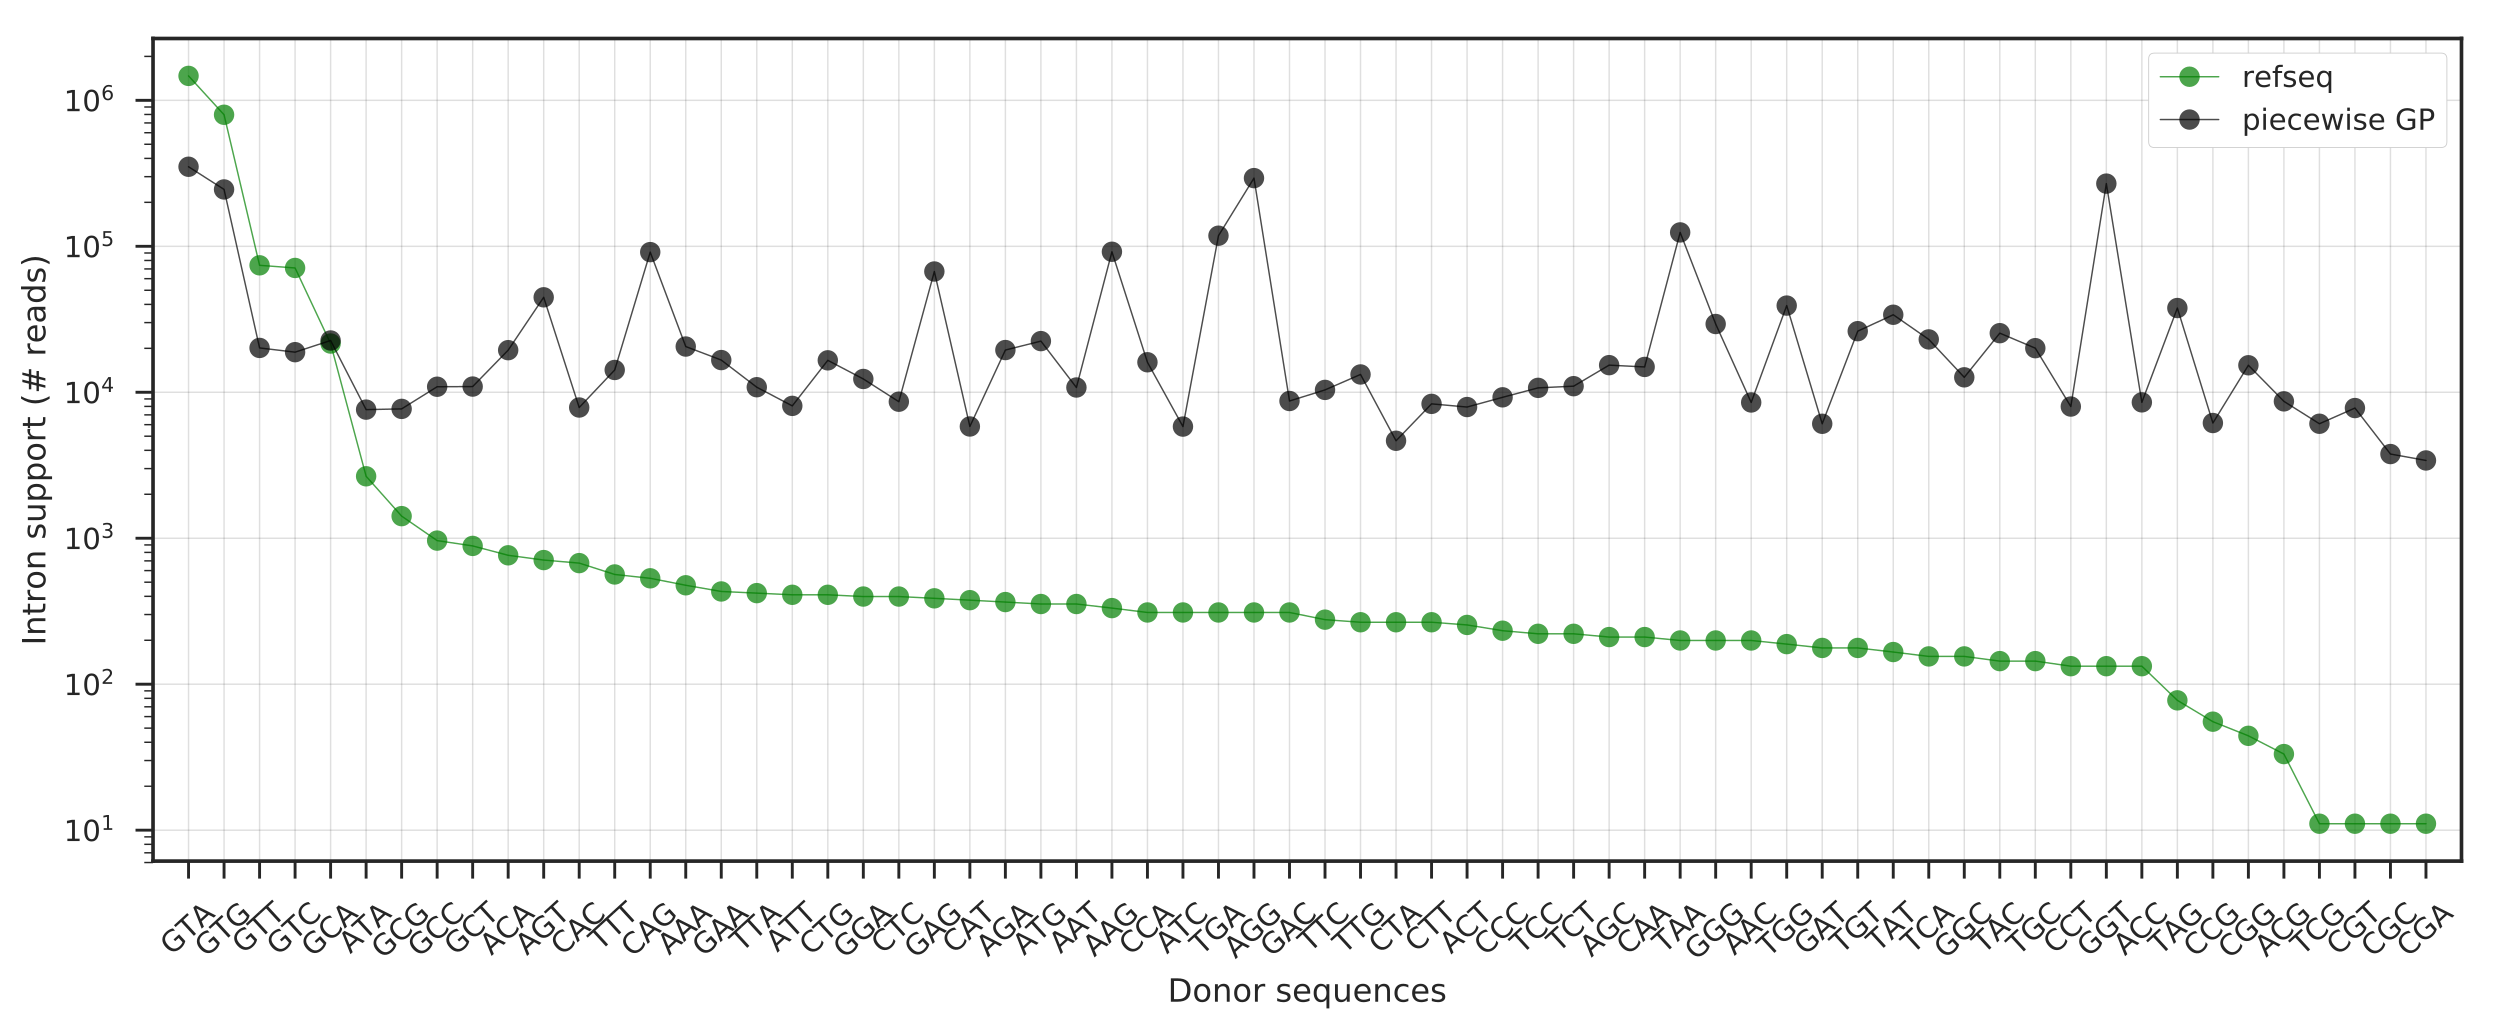 <?xml version="1.0" encoding="utf-8" standalone="no"?>
<!DOCTYPE svg PUBLIC "-//W3C//DTD SVG 1.1//EN"
  "http://www.w3.org/Graphics/SVG/1.1/DTD/svg11.dtd">
<!-- Created with matplotlib (https://matplotlib.org/) -->
<svg height="352.8pt" version="1.1" viewBox="0 0 856.8 352.8" width="856.8pt" xmlns="http://www.w3.org/2000/svg" xmlns:xlink="http://www.w3.org/1999/xlink">
 <defs>
  <style type="text/css">
*{stroke-linecap:butt;stroke-linejoin:round;}
  </style>
 </defs>
 <g id="figure_1">
  <g id="patch_1">
   <path d="M 0 352.8 
L 856.8 352.8 
L 856.8 0 
L 0 0 
z
" style="fill:#ffffff;"/>
  </g>
  <g id="axes_1">
   <g id="patch_2">
    <path d="M 52.446 295.116 
L 843.6 295.116 
L 843.6 13.2 
L 52.446 13.2 
z
" style="fill:#ffffff;"/>
   </g>
   <g id="matplotlib.axis_1">
    <g id="xtick_1">
     <g id="line2d_1">
      <path clip-path="url(#p010d5c7e89)" d="M 64.618 295.116 
L 64.618 13.2 
" style="fill:none;stroke:#000000;stroke-linecap:round;stroke-opacity:0.125;stroke-width:0.5;"/>
     </g>
     <g id="line2d_2">
      <defs>
       <path d="M 0 0 
L 0 6 
" id="m2eacda63f2" style="stroke:#262626;"/>
      </defs>
      <g>
       <use style="fill:#262626;stroke:#262626;" x="64.618" xlink:href="#m2eacda63f2" y="295.116"/>
      </g>
     </g>
     <g id="text_1">
      <!-- GTA -->
      <defs>
       <path d="M 59.516 10.406 
L 59.516 29.984 
L 43.406 29.984 
L 43.406 38.094 
L 69.281 38.094 
L 69.281 6.781 
Q 63.578 2.734 56.688 0.656 
Q 49.812 -1.422 42 -1.422 
Q 24.906 -1.422 15.25 8.562 
Q 5.609 18.562 5.609 36.375 
Q 5.609 54.25 15.25 64.234 
Q 24.906 74.219 42 74.219 
Q 49.125 74.219 55.547 72.453 
Q 61.969 70.703 67.391 67.281 
L 67.391 56.781 
Q 61.922 61.422 55.766 63.766 
Q 49.609 66.109 42.828 66.109 
Q 29.438 66.109 22.719 58.641 
Q 16.016 51.172 16.016 36.375 
Q 16.016 21.625 22.719 14.156 
Q 29.438 6.688 42.828 6.688 
Q 48.047 6.688 52.141 7.594 
Q 56.25 8.5 59.516 10.406 
z
" id="DejaVuSans-71"/>
       <path d="M -0.297 72.906 
L 61.375 72.906 
L 61.375 64.594 
L 35.5 64.594 
L 35.5 0 
L 25.594 0 
L 25.594 64.594 
L -0.297 64.594 
z
" id="DejaVuSans-84"/>
       <path d="M 34.188 63.188 
L 20.797 26.906 
L 47.609 26.906 
z
M 28.609 72.906 
L 39.797 72.906 
L 67.578 0 
L 57.328 0 
L 50.688 18.703 
L 17.828 18.703 
L 11.188 0 
L 0.781 0 
z
" id="DejaVuSans-65"/>
      </defs>
      <g style="fill:#262626;" transform="translate(58.856 327.689)rotate(-42.49)scale(0.1 -0.1)">
       <use xlink:href="#DejaVuSans-71"/>
       <use x="77.443" xlink:href="#DejaVuSans-84"/>
       <use x="138.418" xlink:href="#DejaVuSans-65"/>
      </g>
     </g>
    </g>
    <g id="xtick_2">
     <g id="line2d_3">
      <path clip-path="url(#p010d5c7e89)" d="M 76.789 295.116 
L 76.789 13.2 
" style="fill:none;stroke:#000000;stroke-linecap:round;stroke-opacity:0.125;stroke-width:0.5;"/>
     </g>
     <g id="line2d_4">
      <g>
       <use style="fill:#262626;stroke:#262626;" x="76.789" xlink:href="#m2eacda63f2" y="295.116"/>
      </g>
     </g>
     <g id="text_2">
      <!-- GTG -->
      <g style="fill:#262626;" transform="translate(70.689 328.309)rotate(-42.49)scale(0.1 -0.1)">
       <use xlink:href="#DejaVuSans-71"/>
       <use x="77.443" xlink:href="#DejaVuSans-84"/>
       <use x="138.527" xlink:href="#DejaVuSans-71"/>
      </g>
     </g>
    </g>
    <g id="xtick_3">
     <g id="line2d_5">
      <path clip-path="url(#p010d5c7e89)" d="M 88.961 295.116 
L 88.961 13.2 
" style="fill:none;stroke:#000000;stroke-linecap:round;stroke-opacity:0.125;stroke-width:0.5;"/>
     </g>
     <g id="line2d_6">
      <g>
       <use style="fill:#262626;stroke:#262626;" x="88.961" xlink:href="#m2eacda63f2" y="295.116"/>
      </g>
     </g>
     <g id="text_3">
      <!-- GTT -->
      <g style="fill:#262626;" transform="translate(83.466 327.2)rotate(-42.49)scale(0.1 -0.1)">
       <use xlink:href="#DejaVuSans-71"/>
       <use x="77.443" xlink:href="#DejaVuSans-84"/>
       <use x="138.512" xlink:href="#DejaVuSans-84"/>
      </g>
     </g>
    </g>
    <g id="xtick_4">
     <g id="line2d_7">
      <path clip-path="url(#p010d5c7e89)" d="M 101.132 295.116 
L 101.132 13.2 
" style="fill:none;stroke:#000000;stroke-linecap:round;stroke-opacity:0.125;stroke-width:0.5;"/>
     </g>
     <g id="line2d_8">
      <g>
       <use style="fill:#262626;stroke:#262626;" x="101.132" xlink:href="#m2eacda63f2" y="295.116"/>
      </g>
     </g>
     <g id="text_4">
      <!-- GTC -->
      <defs>
       <path d="M 64.406 67.281 
L 64.406 56.891 
Q 59.422 61.531 53.781 63.812 
Q 48.141 66.109 41.797 66.109 
Q 29.297 66.109 22.656 58.469 
Q 16.016 50.828 16.016 36.375 
Q 16.016 21.969 22.656 14.328 
Q 29.297 6.688 41.797 6.688 
Q 48.141 6.688 53.781 8.984 
Q 59.422 11.281 64.406 15.922 
L 64.406 5.609 
Q 59.234 2.094 53.438 0.328 
Q 47.656 -1.422 41.219 -1.422 
Q 24.656 -1.422 15.125 8.703 
Q 5.609 18.844 5.609 36.375 
Q 5.609 53.953 15.125 64.078 
Q 24.656 74.219 41.219 74.219 
Q 47.75 74.219 53.531 72.484 
Q 59.328 70.75 64.406 67.281 
z
" id="DejaVuSans-67"/>
      </defs>
      <g style="fill:#262626;" transform="translate(95.317 327.787)rotate(-42.49)scale(0.1 -0.1)">
       <use xlink:href="#DejaVuSans-71"/>
       <use x="77.443" xlink:href="#DejaVuSans-84"/>
       <use x="138.449" xlink:href="#DejaVuSans-67"/>
      </g>
     </g>
    </g>
    <g id="xtick_5">
     <g id="line2d_9">
      <path clip-path="url(#p010d5c7e89)" d="M 113.304 295.116 
L 113.304 13.2 
" style="fill:none;stroke:#000000;stroke-linecap:round;stroke-opacity:0.125;stroke-width:0.5;"/>
     </g>
     <g id="line2d_10">
      <g>
       <use style="fill:#262626;stroke:#262626;" x="113.304" xlink:href="#m2eacda63f2" y="295.116"/>
      </g>
     </g>
     <g id="text_5">
      <!-- GCA -->
      <g style="fill:#262626;" transform="translate(107.214 328.29)rotate(-42.49)scale(0.1 -0.1)">
       <use xlink:href="#DejaVuSans-71"/>
       <use x="77.49" xlink:href="#DejaVuSans-67"/>
       <use x="147.314" xlink:href="#DejaVuSans-65"/>
      </g>
     </g>
    </g>
    <g id="xtick_6">
     <g id="line2d_11">
      <path clip-path="url(#p010d5c7e89)" d="M 125.476 295.116 
L 125.476 13.2 
" style="fill:none;stroke:#000000;stroke-linecap:round;stroke-opacity:0.125;stroke-width:0.5;"/>
     </g>
     <g id="line2d_12">
      <g>
       <use style="fill:#262626;stroke:#262626;" x="125.476" xlink:href="#m2eacda63f2" y="295.116"/>
      </g>
     </g>
     <g id="text_6">
      <!-- ATA -->
      <g style="fill:#262626;" transform="translate(120.051 327.071)rotate(-42.49)scale(0.1 -0.1)">
       <use xlink:href="#DejaVuSans-65"/>
       <use x="68.299" xlink:href="#DejaVuSans-84"/>
       <use x="129.273" xlink:href="#DejaVuSans-65"/>
      </g>
     </g>
    </g>
    <g id="xtick_7">
     <g id="line2d_13">
      <path clip-path="url(#p010d5c7e89)" d="M 137.647 295.116 
L 137.647 13.2 
" style="fill:none;stroke:#000000;stroke-linecap:round;stroke-opacity:0.125;stroke-width:0.5;"/>
     </g>
     <g id="line2d_14">
      <g>
       <use style="fill:#262626;stroke:#262626;" x="137.647" xlink:href="#m2eacda63f2" y="295.116"/>
      </g>
     </g>
     <g id="text_7">
      <!-- GCG -->
      <g style="fill:#262626;" transform="translate(131.223 328.903)rotate(-42.49)scale(0.1 -0.1)">
       <use xlink:href="#DejaVuSans-71"/>
       <use x="77.49" xlink:href="#DejaVuSans-67"/>
       <use x="147.314" xlink:href="#DejaVuSans-71"/>
      </g>
     </g>
    </g>
    <g id="xtick_8">
     <g id="line2d_15">
      <path clip-path="url(#p010d5c7e89)" d="M 149.819 295.116 
L 149.819 13.2 
" style="fill:none;stroke:#000000;stroke-linecap:round;stroke-opacity:0.125;stroke-width:0.5;"/>
     </g>
     <g id="line2d_16">
      <g>
       <use style="fill:#262626;stroke:#262626;" x="149.819" xlink:href="#m2eacda63f2" y="295.116"/>
      </g>
     </g>
     <g id="text_8">
      <!-- GCC -->
      <g style="fill:#262626;" transform="translate(143.677 328.386)rotate(-42.49)scale(0.1 -0.1)">
       <use xlink:href="#DejaVuSans-71"/>
       <use x="77.49" xlink:href="#DejaVuSans-67"/>
       <use x="147.314" xlink:href="#DejaVuSans-67"/>
      </g>
     </g>
    </g>
    <g id="xtick_9">
     <g id="line2d_17">
      <path clip-path="url(#p010d5c7e89)" d="M 161.99 295.116 
L 161.99 13.2 
" style="fill:none;stroke:#000000;stroke-linecap:round;stroke-opacity:0.125;stroke-width:0.5;"/>
     </g>
     <g id="line2d_18">
      <g>
       <use style="fill:#262626;stroke:#262626;" x="161.99" xlink:href="#m2eacda63f2" y="295.116"/>
      </g>
     </g>
     <g id="text_9">
      <!-- GCT -->
      <g style="fill:#262626;" transform="translate(156.171 327.795)rotate(-42.49)scale(0.1 -0.1)">
       <use xlink:href="#DejaVuSans-71"/>
       <use x="77.49" xlink:href="#DejaVuSans-67"/>
       <use x="147.314" xlink:href="#DejaVuSans-84"/>
      </g>
     </g>
    </g>
    <g id="xtick_10">
     <g id="line2d_19">
      <path clip-path="url(#p010d5c7e89)" d="M 174.162 295.116 
L 174.162 13.2 
" style="fill:none;stroke:#000000;stroke-linecap:round;stroke-opacity:0.125;stroke-width:0.5;"/>
     </g>
     <g id="line2d_20">
      <g>
       <use style="fill:#262626;stroke:#262626;" x="174.162" xlink:href="#m2eacda63f2" y="295.116"/>
      </g>
     </g>
     <g id="text_10">
      <!-- ACA -->
      <g style="fill:#262626;" transform="translate(168.408 327.676)rotate(-42.49)scale(0.1 -0.1)">
       <use xlink:href="#DejaVuSans-65"/>
       <use x="68.393" xlink:href="#DejaVuSans-67"/>
       <use x="138.217" xlink:href="#DejaVuSans-65"/>
      </g>
     </g>
    </g>
    <g id="xtick_11">
     <g id="line2d_21">
      <path clip-path="url(#p010d5c7e89)" d="M 186.334 295.116 
L 186.334 13.2 
" style="fill:none;stroke:#000000;stroke-linecap:round;stroke-opacity:0.125;stroke-width:0.5;"/>
     </g>
     <g id="line2d_22">
      <g>
       <use style="fill:#262626;stroke:#262626;" x="186.334" xlink:href="#m2eacda63f2" y="295.116"/>
      </g>
     </g>
     <g id="text_11">
      <!-- AGT -->
      <g style="fill:#262626;" transform="translate(180.569 327.695)rotate(-42.49)scale(0.1 -0.1)">
       <use xlink:href="#DejaVuSans-65"/>
       <use x="68.393" xlink:href="#DejaVuSans-71"/>
       <use x="145.836" xlink:href="#DejaVuSans-84"/>
      </g>
     </g>
    </g>
    <g id="xtick_12">
     <g id="line2d_23">
      <path clip-path="url(#p010d5c7e89)" d="M 198.505 295.116 
L 198.505 13.2 
" style="fill:none;stroke:#000000;stroke-linecap:round;stroke-opacity:0.125;stroke-width:0.5;"/>
     </g>
     <g id="line2d_24">
      <g>
       <use style="fill:#262626;stroke:#262626;" x="198.505" xlink:href="#m2eacda63f2" y="295.116"/>
      </g>
     </g>
     <g id="text_12">
      <!-- CAC -->
      <g style="fill:#262626;" transform="translate(192.698 327.772)rotate(-42.49)scale(0.1 -0.1)">
       <use xlink:href="#DejaVuSans-67"/>
       <use x="69.824" xlink:href="#DejaVuSans-65"/>
       <use x="138.217" xlink:href="#DejaVuSans-67"/>
      </g>
     </g>
    </g>
    <g id="xtick_13">
     <g id="line2d_25">
      <path clip-path="url(#p010d5c7e89)" d="M 210.677 295.116 
L 210.677 13.2 
" style="fill:none;stroke:#000000;stroke-linecap:round;stroke-opacity:0.125;stroke-width:0.5;"/>
     </g>
     <g id="line2d_26">
      <g>
       <use style="fill:#262626;stroke:#262626;" x="210.677" xlink:href="#m2eacda63f2" y="295.116"/>
      </g>
     </g>
     <g id="text_13">
      <!-- TTT -->
      <g style="fill:#262626;" transform="translate(205.786 326.094)rotate(-42.49)scale(0.1 -0.1)">
       <use xlink:href="#DejaVuSans-84"/>
       <use x="61.068" xlink:href="#DejaVuSans-84"/>
       <use x="122.137" xlink:href="#DejaVuSans-84"/>
      </g>
     </g>
    </g>
    <g id="xtick_14">
     <g id="line2d_27">
      <path clip-path="url(#p010d5c7e89)" d="M 222.848 295.116 
L 222.848 13.2 
" style="fill:none;stroke:#000000;stroke-linecap:round;stroke-opacity:0.125;stroke-width:0.5;"/>
     </g>
     <g id="line2d_28">
      <g>
       <use style="fill:#262626;stroke:#262626;" x="222.848" xlink:href="#m2eacda63f2" y="295.116"/>
      </g>
     </g>
     <g id="text_14">
      <!-- CAG -->
      <g style="fill:#262626;" transform="translate(216.759 328.289)rotate(-42.49)scale(0.1 -0.1)">
       <use xlink:href="#DejaVuSans-67"/>
       <use x="69.824" xlink:href="#DejaVuSans-65"/>
       <use x="138.217" xlink:href="#DejaVuSans-71"/>
      </g>
     </g>
    </g>
    <g id="xtick_15">
     <g id="line2d_29">
      <path clip-path="url(#p010d5c7e89)" d="M 235.02 295.116 
L 235.02 13.2 
" style="fill:none;stroke:#000000;stroke-linecap:round;stroke-opacity:0.125;stroke-width:0.5;"/>
     </g>
     <g id="line2d_30">
      <g>
       <use style="fill:#262626;stroke:#262626;" x="235.02" xlink:href="#m2eacda63f2" y="295.116"/>
      </g>
     </g>
     <g id="text_15">
      <!-- AAA -->
      <g style="fill:#262626;" transform="translate(229.315 327.585)rotate(-42.49)scale(0.1 -0.1)">
       <use xlink:href="#DejaVuSans-65"/>
       <use x="68.439" xlink:href="#DejaVuSans-65"/>
       <use x="136.879" xlink:href="#DejaVuSans-65"/>
      </g>
     </g>
    </g>
    <g id="xtick_16">
     <g id="line2d_31">
      <path clip-path="url(#p010d5c7e89)" d="M 247.192 295.116 
L 247.192 13.2 
" style="fill:none;stroke:#000000;stroke-linecap:round;stroke-opacity:0.125;stroke-width:0.5;"/>
     </g>
     <g id="line2d_32">
      <g>
       <use style="fill:#262626;stroke:#262626;" x="247.192" xlink:href="#m2eacda63f2" y="295.116"/>
      </g>
     </g>
     <g id="text_16">
      <!-- GAA -->
      <g style="fill:#262626;" transform="translate(241.153 328.196)rotate(-42.49)scale(0.1 -0.1)">
       <use xlink:href="#DejaVuSans-71"/>
       <use x="77.49" xlink:href="#DejaVuSans-65"/>
       <use x="145.93" xlink:href="#DejaVuSans-65"/>
      </g>
     </g>
    </g>
    <g id="xtick_17">
     <g id="line2d_33">
      <path clip-path="url(#p010d5c7e89)" d="M 259.363 295.116 
L 259.363 13.2 
" style="fill:none;stroke:#000000;stroke-linecap:round;stroke-opacity:0.125;stroke-width:0.5;"/>
     </g>
     <g id="line2d_34">
      <g>
       <use style="fill:#262626;stroke:#262626;" x="259.363" xlink:href="#m2eacda63f2" y="295.116"/>
      </g>
     </g>
     <g id="text_17">
      <!-- TTA -->
      <g style="fill:#262626;" transform="translate(254.206 326.583)rotate(-42.49)scale(0.1 -0.1)">
       <use xlink:href="#DejaVuSans-84"/>
       <use x="61.068" xlink:href="#DejaVuSans-84"/>
       <use x="122.043" xlink:href="#DejaVuSans-65"/>
      </g>
     </g>
    </g>
    <g id="xtick_18">
     <g id="line2d_35">
      <path clip-path="url(#p010d5c7e89)" d="M 271.535 295.116 
L 271.535 13.2 
" style="fill:none;stroke:#000000;stroke-linecap:round;stroke-opacity:0.125;stroke-width:0.5;"/>
     </g>
     <g id="line2d_36">
      <g>
       <use style="fill:#262626;stroke:#262626;" x="271.535" xlink:href="#m2eacda63f2" y="295.116"/>
      </g>
     </g>
     <g id="text_18">
      <!-- ATT -->
      <g style="fill:#262626;" transform="translate(266.377 326.583)rotate(-42.49)scale(0.1 -0.1)">
       <use xlink:href="#DejaVuSans-65"/>
       <use x="68.299" xlink:href="#DejaVuSans-84"/>
       <use x="129.367" xlink:href="#DejaVuSans-84"/>
      </g>
     </g>
    </g>
    <g id="xtick_19">
     <g id="line2d_37">
      <path clip-path="url(#p010d5c7e89)" d="M 283.706 295.116 
L 283.706 13.2 
" style="fill:none;stroke:#000000;stroke-linecap:round;stroke-opacity:0.125;stroke-width:0.5;"/>
     </g>
     <g id="line2d_38">
      <g>
       <use style="fill:#262626;stroke:#262626;" x="283.706" xlink:href="#m2eacda63f2" y="295.116"/>
      </g>
     </g>
     <g id="text_19">
      <!-- CTG -->
      <g style="fill:#262626;" transform="translate(277.887 327.795)rotate(-42.49)scale(0.1 -0.1)">
       <use xlink:href="#DejaVuSans-67"/>
       <use x="69.824" xlink:href="#DejaVuSans-84"/>
       <use x="130.908" xlink:href="#DejaVuSans-71"/>
      </g>
     </g>
    </g>
    <g id="xtick_20">
     <g id="line2d_39">
      <path clip-path="url(#p010d5c7e89)" d="M 295.878 295.116 
L 295.878 13.2 
" style="fill:none;stroke:#000000;stroke-linecap:round;stroke-opacity:0.125;stroke-width:0.5;"/>
     </g>
     <g id="line2d_40">
      <g>
       <use style="fill:#262626;stroke:#262626;" x="295.878" xlink:href="#m2eacda63f2" y="295.116"/>
      </g>
     </g>
     <g id="text_20">
      <!-- GGA -->
      <g style="fill:#262626;" transform="translate(289.506 328.807)rotate(-42.49)scale(0.1 -0.1)">
       <use xlink:href="#DejaVuSans-71"/>
       <use x="77.49" xlink:href="#DejaVuSans-71"/>
       <use x="154.98" xlink:href="#DejaVuSans-65"/>
      </g>
     </g>
    </g>
    <g id="xtick_21">
     <g id="line2d_41">
      <path clip-path="url(#p010d5c7e89)" d="M 308.05 295.116 
L 308.05 13.2 
" style="fill:none;stroke:#000000;stroke-linecap:round;stroke-opacity:0.125;stroke-width:0.5;"/>
     </g>
     <g id="line2d_42">
      <g>
       <use style="fill:#262626;stroke:#262626;" x="308.05" xlink:href="#m2eacda63f2" y="295.116"/>
      </g>
     </g>
     <g id="text_21">
      <!-- CTC -->
      <g style="fill:#262626;" transform="translate(302.515 327.273)rotate(-42.49)scale(0.1 -0.1)">
       <use xlink:href="#DejaVuSans-67"/>
       <use x="69.824" xlink:href="#DejaVuSans-84"/>
       <use x="130.83" xlink:href="#DejaVuSans-67"/>
      </g>
     </g>
    </g>
    <g id="xtick_22">
     <g id="line2d_43">
      <path clip-path="url(#p010d5c7e89)" d="M 320.221 295.116 
L 320.221 13.2 
" style="fill:none;stroke:#000000;stroke-linecap:round;stroke-opacity:0.125;stroke-width:0.5;"/>
     </g>
     <g id="line2d_44">
      <g>
       <use style="fill:#262626;stroke:#262626;" x="320.221" xlink:href="#m2eacda63f2" y="295.116"/>
      </g>
     </g>
     <g id="text_22">
      <!-- GAG -->
      <g style="fill:#262626;" transform="translate(313.85 328.806)rotate(-42.49)scale(0.1 -0.1)">
       <use xlink:href="#DejaVuSans-71"/>
       <use x="77.49" xlink:href="#DejaVuSans-65"/>
       <use x="145.883" xlink:href="#DejaVuSans-71"/>
      </g>
     </g>
    </g>
    <g id="xtick_23">
     <g id="line2d_45">
      <path clip-path="url(#p010d5c7e89)" d="M 332.393 295.116 
L 332.393 13.2 
" style="fill:none;stroke:#000000;stroke-linecap:round;stroke-opacity:0.125;stroke-width:0.5;"/>
     </g>
     <g id="line2d_46">
      <g>
       <use style="fill:#262626;stroke:#262626;" x="332.393" xlink:href="#m2eacda63f2" y="295.116"/>
      </g>
     </g>
     <g id="text_23">
      <!-- CAT -->
      <g style="fill:#262626;" transform="translate(326.912 327.175)rotate(-42.49)scale(0.1 -0.1)">
       <use xlink:href="#DejaVuSans-67"/>
       <use x="69.824" xlink:href="#DejaVuSans-65"/>
       <use x="138.123" xlink:href="#DejaVuSans-84"/>
      </g>
     </g>
    </g>
    <g id="xtick_24">
     <g id="line2d_47">
      <path clip-path="url(#p010d5c7e89)" d="M 344.564 295.116 
L 344.564 13.2 
" style="fill:none;stroke:#000000;stroke-linecap:round;stroke-opacity:0.125;stroke-width:0.5;"/>
     </g>
     <g id="line2d_48">
      <g>
       <use style="fill:#262626;stroke:#262626;" x="344.564" xlink:href="#m2eacda63f2" y="295.116"/>
      </g>
     </g>
     <g id="text_24">
      <!-- AGA -->
      <g style="fill:#262626;" transform="translate(338.528 328.193)rotate(-42.49)scale(0.1 -0.1)">
       <use xlink:href="#DejaVuSans-65"/>
       <use x="68.393" xlink:href="#DejaVuSans-71"/>
       <use x="145.883" xlink:href="#DejaVuSans-65"/>
      </g>
     </g>
    </g>
    <g id="xtick_25">
     <g id="line2d_49">
      <path clip-path="url(#p010d5c7e89)" d="M 356.736 295.116 
L 356.736 13.2 
" style="fill:none;stroke:#000000;stroke-linecap:round;stroke-opacity:0.125;stroke-width:0.5;"/>
     </g>
     <g id="line2d_50">
      <g>
       <use style="fill:#262626;stroke:#262626;" x="356.736" xlink:href="#m2eacda63f2" y="295.116"/>
      </g>
     </g>
     <g id="text_25">
      <!-- ATG -->
      <g style="fill:#262626;" transform="translate(350.973 327.692)rotate(-42.49)scale(0.1 -0.1)">
       <use xlink:href="#DejaVuSans-65"/>
       <use x="68.299" xlink:href="#DejaVuSans-84"/>
       <use x="129.383" xlink:href="#DejaVuSans-71"/>
      </g>
     </g>
    </g>
    <g id="xtick_26">
     <g id="line2d_51">
      <path clip-path="url(#p010d5c7e89)" d="M 368.908 295.116 
L 368.908 13.2 
" style="fill:none;stroke:#000000;stroke-linecap:round;stroke-opacity:0.125;stroke-width:0.5;"/>
     </g>
     <g id="line2d_52">
      <g>
       <use style="fill:#262626;stroke:#262626;" x="368.908" xlink:href="#m2eacda63f2" y="295.116"/>
      </g>
     </g>
     <g id="text_26">
      <!-- AAT -->
      <g style="fill:#262626;" transform="translate(363.478 327.081)rotate(-42.49)scale(0.1 -0.1)">
       <use xlink:href="#DejaVuSans-65"/>
       <use x="68.439" xlink:href="#DejaVuSans-65"/>
       <use x="136.738" xlink:href="#DejaVuSans-84"/>
      </g>
     </g>
    </g>
    <g id="xtick_27">
     <g id="line2d_53">
      <path clip-path="url(#p010d5c7e89)" d="M 381.079 295.116 
L 381.079 13.2 
" style="fill:none;stroke:#000000;stroke-linecap:round;stroke-opacity:0.125;stroke-width:0.5;"/>
     </g>
     <g id="line2d_54">
      <g>
       <use style="fill:#262626;stroke:#262626;" x="381.079" xlink:href="#m2eacda63f2" y="295.116"/>
      </g>
     </g>
     <g id="text_27">
      <!-- AAG -->
      <g style="fill:#262626;" transform="translate(375.041 328.195)rotate(-42.49)scale(0.1 -0.1)">
       <use xlink:href="#DejaVuSans-65"/>
       <use x="68.439" xlink:href="#DejaVuSans-65"/>
       <use x="136.832" xlink:href="#DejaVuSans-71"/>
      </g>
     </g>
    </g>
    <g id="xtick_28">
     <g id="line2d_55">
      <path clip-path="url(#p010d5c7e89)" d="M 393.251 295.116 
L 393.251 13.2 
" style="fill:none;stroke:#000000;stroke-linecap:round;stroke-opacity:0.125;stroke-width:0.5;"/>
     </g>
     <g id="line2d_56">
      <g>
       <use style="fill:#262626;stroke:#262626;" x="393.251" xlink:href="#m2eacda63f2" y="295.116"/>
      </g>
     </g>
     <g id="text_28">
      <!-- CCA -->
      <g style="fill:#262626;" transform="translate(387.443 327.773)rotate(-42.49)scale(0.1 -0.1)">
       <use xlink:href="#DejaVuSans-67"/>
       <use x="69.824" xlink:href="#DejaVuSans-67"/>
       <use x="139.648" xlink:href="#DejaVuSans-65"/>
      </g>
     </g>
    </g>
    <g id="xtick_29">
     <g id="line2d_57">
      <path clip-path="url(#p010d5c7e89)" d="M 405.422 295.116 
L 405.422 13.2 
" style="fill:none;stroke:#000000;stroke-linecap:round;stroke-opacity:0.125;stroke-width:0.5;"/>
     </g>
     <g id="line2d_58">
      <g>
       <use style="fill:#262626;stroke:#262626;" x="405.422" xlink:href="#m2eacda63f2" y="295.116"/>
      </g>
     </g>
     <g id="text_29">
      <!-- ATC -->
      <g style="fill:#262626;" transform="translate(399.945 327.169)rotate(-42.49)scale(0.1 -0.1)">
       <use xlink:href="#DejaVuSans-65"/>
       <use x="68.299" xlink:href="#DejaVuSans-84"/>
       <use x="129.305" xlink:href="#DejaVuSans-67"/>
      </g>
     </g>
    </g>
    <g id="xtick_30">
     <g id="line2d_59">
      <path clip-path="url(#p010d5c7e89)" d="M 417.594 295.116 
L 417.594 13.2 
" style="fill:none;stroke:#000000;stroke-linecap:round;stroke-opacity:0.125;stroke-width:0.5;"/>
     </g>
     <g id="line2d_60">
      <g>
       <use style="fill:#262626;stroke:#262626;" x="417.594" xlink:href="#m2eacda63f2" y="295.116"/>
      </g>
     </g>
     <g id="text_30">
      <!-- TGA -->
      <g style="fill:#262626;" transform="translate(411.827 327.699)rotate(-42.49)scale(0.1 -0.1)">
       <use xlink:href="#DejaVuSans-84"/>
       <use x="61.084" xlink:href="#DejaVuSans-71"/>
       <use x="138.574" xlink:href="#DejaVuSans-65"/>
      </g>
     </g>
    </g>
    <g id="xtick_31">
     <g id="line2d_61">
      <path clip-path="url(#p010d5c7e89)" d="M 429.766 295.116 
L 429.766 13.2 
" style="fill:none;stroke:#000000;stroke-linecap:round;stroke-opacity:0.125;stroke-width:0.5;"/>
     </g>
     <g id="line2d_62">
      <g>
       <use style="fill:#262626;stroke:#262626;" x="429.766" xlink:href="#m2eacda63f2" y="295.116"/>
      </g>
     </g>
     <g id="text_31">
      <!-- AGG -->
      <g style="fill:#262626;" transform="translate(423.394 328.806)rotate(-42.49)scale(0.1 -0.1)">
       <use xlink:href="#DejaVuSans-65"/>
       <use x="68.393" xlink:href="#DejaVuSans-71"/>
       <use x="145.883" xlink:href="#DejaVuSans-71"/>
      </g>
     </g>
    </g>
    <g id="xtick_32">
     <g id="line2d_63">
      <path clip-path="url(#p010d5c7e89)" d="M 441.937 295.116 
L 441.937 13.2 
" style="fill:none;stroke:#000000;stroke-linecap:round;stroke-opacity:0.125;stroke-width:0.5;"/>
     </g>
     <g id="line2d_64">
      <g>
       <use style="fill:#262626;stroke:#262626;" x="441.937" xlink:href="#m2eacda63f2" y="295.116"/>
      </g>
     </g>
     <g id="text_32">
      <!-- GAC -->
      <g style="fill:#262626;" transform="translate(435.848 328.289)rotate(-42.49)scale(0.1 -0.1)">
       <use xlink:href="#DejaVuSans-71"/>
       <use x="77.49" xlink:href="#DejaVuSans-65"/>
       <use x="145.883" xlink:href="#DejaVuSans-67"/>
      </g>
     </g>
    </g>
    <g id="xtick_33">
     <g id="line2d_65">
      <path clip-path="url(#p010d5c7e89)" d="M 454.109 295.116 
L 454.109 13.2 
" style="fill:none;stroke:#000000;stroke-linecap:round;stroke-opacity:0.125;stroke-width:0.5;"/>
     </g>
     <g id="line2d_66">
      <g>
       <use style="fill:#262626;stroke:#262626;" x="454.109" xlink:href="#m2eacda63f2" y="295.116"/>
      </g>
     </g>
     <g id="text_33">
      <!-- TTC -->
      <g style="fill:#262626;" transform="translate(448.898 326.681)rotate(-42.49)scale(0.1 -0.1)">
       <use xlink:href="#DejaVuSans-84"/>
       <use x="61.068" xlink:href="#DejaVuSans-84"/>
       <use x="122.074" xlink:href="#DejaVuSans-67"/>
      </g>
     </g>
    </g>
    <g id="xtick_34">
     <g id="line2d_67">
      <path clip-path="url(#p010d5c7e89)" d="M 466.28 295.116 
L 466.28 13.2 
" style="fill:none;stroke:#000000;stroke-linecap:round;stroke-opacity:0.125;stroke-width:0.5;"/>
     </g>
     <g id="line2d_68">
      <g>
       <use style="fill:#262626;stroke:#262626;" x="466.28" xlink:href="#m2eacda63f2" y="295.116"/>
      </g>
     </g>
     <g id="text_34">
      <!-- TTG -->
      <g style="fill:#262626;" transform="translate(460.784 327.203)rotate(-42.49)scale(0.1 -0.1)">
       <use xlink:href="#DejaVuSans-84"/>
       <use x="61.068" xlink:href="#DejaVuSans-84"/>
       <use x="122.152" xlink:href="#DejaVuSans-71"/>
      </g>
     </g>
    </g>
    <g id="xtick_35">
     <g id="line2d_69">
      <path clip-path="url(#p010d5c7e89)" d="M 478.452 295.116 
L 478.452 13.2 
" style="fill:none;stroke:#000000;stroke-linecap:round;stroke-opacity:0.125;stroke-width:0.5;"/>
     </g>
     <g id="line2d_70">
      <g>
       <use style="fill:#262626;stroke:#262626;" x="478.452" xlink:href="#m2eacda63f2" y="295.116"/>
      </g>
     </g>
     <g id="text_35">
      <!-- CTA -->
      <g style="fill:#262626;" transform="translate(472.971 327.175)rotate(-42.49)scale(0.1 -0.1)">
       <use xlink:href="#DejaVuSans-67"/>
       <use x="69.824" xlink:href="#DejaVuSans-84"/>
       <use x="130.799" xlink:href="#DejaVuSans-65"/>
      </g>
     </g>
    </g>
    <g id="xtick_36">
     <g id="line2d_71">
      <path clip-path="url(#p010d5c7e89)" d="M 490.624 295.116 
L 490.624 13.2 
" style="fill:none;stroke:#000000;stroke-linecap:round;stroke-opacity:0.125;stroke-width:0.5;"/>
     </g>
     <g id="line2d_72">
      <g>
       <use style="fill:#262626;stroke:#262626;" x="490.624" xlink:href="#m2eacda63f2" y="295.116"/>
      </g>
     </g>
     <g id="text_36">
      <!-- CTT -->
      <g style="fill:#262626;" transform="translate(485.41 326.686)rotate(-42.49)scale(0.1 -0.1)">
       <use xlink:href="#DejaVuSans-67"/>
       <use x="69.824" xlink:href="#DejaVuSans-84"/>
       <use x="130.893" xlink:href="#DejaVuSans-84"/>
      </g>
     </g>
    </g>
    <g id="xtick_37">
     <g id="line2d_73">
      <path clip-path="url(#p010d5c7e89)" d="M 502.795 295.116 
L 502.795 13.2 
" style="fill:none;stroke:#000000;stroke-linecap:round;stroke-opacity:0.125;stroke-width:0.5;"/>
     </g>
     <g id="line2d_74">
      <g>
       <use style="fill:#262626;stroke:#262626;" x="502.795" xlink:href="#m2eacda63f2" y="295.116"/>
      </g>
     </g>
     <g id="text_37">
      <!-- ACT -->
      <g style="fill:#262626;" transform="translate(497.311 327.181)rotate(-42.49)scale(0.1 -0.1)">
       <use xlink:href="#DejaVuSans-65"/>
       <use x="68.393" xlink:href="#DejaVuSans-67"/>
       <use x="138.217" xlink:href="#DejaVuSans-84"/>
      </g>
     </g>
    </g>
    <g id="xtick_38">
     <g id="line2d_75">
      <path clip-path="url(#p010d5c7e89)" d="M 514.967 295.116 
L 514.967 13.2 
" style="fill:none;stroke:#000000;stroke-linecap:round;stroke-opacity:0.125;stroke-width:0.5;"/>
     </g>
     <g id="line2d_76">
      <g>
       <use style="fill:#262626;stroke:#262626;" x="514.967" xlink:href="#m2eacda63f2" y="295.116"/>
      </g>
     </g>
     <g id="text_38">
      <!-- CCC -->
      <g style="fill:#262626;" transform="translate(509.107 327.869)rotate(-42.49)scale(0.1 -0.1)">
       <use xlink:href="#DejaVuSans-67"/>
       <use x="69.824" xlink:href="#DejaVuSans-67"/>
       <use x="139.648" xlink:href="#DejaVuSans-67"/>
      </g>
     </g>
    </g>
    <g id="xtick_39">
     <g id="line2d_77">
      <path clip-path="url(#p010d5c7e89)" d="M 527.138 295.116 
L 527.138 13.2 
" style="fill:none;stroke:#000000;stroke-linecap:round;stroke-opacity:0.125;stroke-width:0.5;"/>
     </g>
     <g id="line2d_78">
      <g>
       <use style="fill:#262626;stroke:#262626;" x="527.138" xlink:href="#m2eacda63f2" y="295.116"/>
      </g>
     </g>
     <g id="text_39">
      <!-- TCC -->
      <g style="fill:#262626;" transform="translate(521.604 327.273)rotate(-42.49)scale(0.1 -0.1)">
       <use xlink:href="#DejaVuSans-84"/>
       <use x="61.006" xlink:href="#DejaVuSans-67"/>
       <use x="130.83" xlink:href="#DejaVuSans-67"/>
      </g>
     </g>
    </g>
    <g id="xtick_40">
     <g id="line2d_79">
      <path clip-path="url(#p010d5c7e89)" d="M 539.31 295.116 
L 539.31 13.2 
" style="fill:none;stroke:#000000;stroke-linecap:round;stroke-opacity:0.125;stroke-width:0.5;"/>
     </g>
     <g id="line2d_80">
      <g>
       <use style="fill:#262626;stroke:#262626;" x="539.31" xlink:href="#m2eacda63f2" y="295.116"/>
      </g>
     </g>
     <g id="text_40">
      <!-- TCT -->
      <g style="fill:#262626;" transform="translate(534.098 326.682)rotate(-42.49)scale(0.1 -0.1)">
       <use xlink:href="#DejaVuSans-84"/>
       <use x="61.006" xlink:href="#DejaVuSans-67"/>
       <use x="130.83" xlink:href="#DejaVuSans-84"/>
      </g>
     </g>
    </g>
    <g id="xtick_41">
     <g id="line2d_81">
      <path clip-path="url(#p010d5c7e89)" d="M 551.482 295.116 
L 551.482 13.2 
" style="fill:none;stroke:#000000;stroke-linecap:round;stroke-opacity:0.125;stroke-width:0.5;"/>
     </g>
     <g id="line2d_82">
      <g>
       <use style="fill:#262626;stroke:#262626;" x="551.482" xlink:href="#m2eacda63f2" y="295.116"/>
      </g>
     </g>
     <g id="text_41">
      <!-- AGC -->
      <g style="fill:#262626;" transform="translate(545.393 328.289)rotate(-42.49)scale(0.1 -0.1)">
       <use xlink:href="#DejaVuSans-65"/>
       <use x="68.393" xlink:href="#DejaVuSans-71"/>
       <use x="145.883" xlink:href="#DejaVuSans-67"/>
      </g>
     </g>
    </g>
    <g id="xtick_42">
     <g id="line2d_83">
      <path clip-path="url(#p010d5c7e89)" d="M 563.653 295.116 
L 563.653 13.2 
" style="fill:none;stroke:#000000;stroke-linecap:round;stroke-opacity:0.125;stroke-width:0.5;"/>
     </g>
     <g id="line2d_84">
      <g>
       <use style="fill:#262626;stroke:#262626;" x="563.653" xlink:href="#m2eacda63f2" y="295.116"/>
      </g>
     </g>
     <g id="text_42">
      <!-- CAA -->
      <g style="fill:#262626;" transform="translate(557.897 327.679)rotate(-42.49)scale(0.1 -0.1)">
       <use xlink:href="#DejaVuSans-67"/>
       <use x="69.824" xlink:href="#DejaVuSans-65"/>
       <use x="138.264" xlink:href="#DejaVuSans-65"/>
      </g>
     </g>
    </g>
    <g id="xtick_43">
     <g id="line2d_85">
      <path clip-path="url(#p010d5c7e89)" d="M 575.825 295.116 
L 575.825 13.2 
" style="fill:none;stroke:#000000;stroke-linecap:round;stroke-opacity:0.125;stroke-width:0.5;"/>
     </g>
     <g id="line2d_86">
      <g>
       <use style="fill:#262626;stroke:#262626;" x="575.825" xlink:href="#m2eacda63f2" y="295.116"/>
      </g>
     </g>
     <g id="text_43">
      <!-- TAA -->
      <g style="fill:#262626;" transform="translate(570.395 327.081)rotate(-42.49)scale(0.1 -0.1)">
       <use xlink:href="#DejaVuSans-84"/>
       <use x="60.975" xlink:href="#DejaVuSans-65"/>
       <use x="129.414" xlink:href="#DejaVuSans-65"/>
      </g>
     </g>
    </g>
    <g id="xtick_44">
     <g id="line2d_87">
      <path clip-path="url(#p010d5c7e89)" d="M 587.996 295.116 
L 587.996 13.2 
" style="fill:none;stroke:#000000;stroke-linecap:round;stroke-opacity:0.125;stroke-width:0.5;"/>
     </g>
     <g id="line2d_88">
      <g>
       <use style="fill:#262626;stroke:#262626;" x="587.996" xlink:href="#m2eacda63f2" y="295.116"/>
      </g>
     </g>
     <g id="text_44">
      <!-- GGG -->
      <g style="fill:#262626;" transform="translate(581.29 329.421)rotate(-42.49)scale(0.1 -0.1)">
       <use xlink:href="#DejaVuSans-71"/>
       <use x="77.49" xlink:href="#DejaVuSans-71"/>
       <use x="154.98" xlink:href="#DejaVuSans-71"/>
      </g>
     </g>
    </g>
    <g id="xtick_45">
     <g id="line2d_89">
      <path clip-path="url(#p010d5c7e89)" d="M 600.168 295.116 
L 600.168 13.2 
" style="fill:none;stroke:#000000;stroke-linecap:round;stroke-opacity:0.125;stroke-width:0.5;"/>
     </g>
     <g id="line2d_90">
      <g>
       <use style="fill:#262626;stroke:#262626;" x="600.168" xlink:href="#m2eacda63f2" y="295.116"/>
      </g>
     </g>
     <g id="text_45">
      <!-- AAC -->
      <g style="fill:#262626;" transform="translate(594.412 327.678)rotate(-42.49)scale(0.1 -0.1)">
       <use xlink:href="#DejaVuSans-65"/>
       <use x="68.439" xlink:href="#DejaVuSans-65"/>
       <use x="136.832" xlink:href="#DejaVuSans-67"/>
      </g>
     </g>
    </g>
    <g id="xtick_46">
     <g id="line2d_91">
      <path clip-path="url(#p010d5c7e89)" d="M 612.34 295.116 
L 612.34 13.2 
" style="fill:none;stroke:#000000;stroke-linecap:round;stroke-opacity:0.125;stroke-width:0.5;"/>
     </g>
     <g id="line2d_92">
      <g>
       <use style="fill:#262626;stroke:#262626;" x="612.34" xlink:href="#m2eacda63f2" y="295.116"/>
      </g>
     </g>
     <g id="text_46">
      <!-- TGG -->
      <g style="fill:#262626;" transform="translate(606.238 328.312)rotate(-42.49)scale(0.1 -0.1)">
       <use xlink:href="#DejaVuSans-84"/>
       <use x="61.084" xlink:href="#DejaVuSans-71"/>
       <use x="138.574" xlink:href="#DejaVuSans-71"/>
      </g>
     </g>
    </g>
    <g id="xtick_47">
     <g id="line2d_93">
      <path clip-path="url(#p010d5c7e89)" d="M 624.511 295.116 
L 624.511 13.2 
" style="fill:none;stroke:#000000;stroke-linecap:round;stroke-opacity:0.125;stroke-width:0.5;"/>
     </g>
     <g id="line2d_94">
      <g>
       <use style="fill:#262626;stroke:#262626;" x="624.511" xlink:href="#m2eacda63f2" y="295.116"/>
      </g>
     </g>
     <g id="text_47">
      <!-- GAT -->
      <g style="fill:#262626;" transform="translate(618.748 327.692)rotate(-42.49)scale(0.1 -0.1)">
       <use xlink:href="#DejaVuSans-71"/>
       <use x="77.49" xlink:href="#DejaVuSans-65"/>
       <use x="145.789" xlink:href="#DejaVuSans-84"/>
      </g>
     </g>
    </g>
    <g id="xtick_48">
     <g id="line2d_95">
      <path clip-path="url(#p010d5c7e89)" d="M 636.683 295.116 
L 636.683 13.2 
" style="fill:none;stroke:#000000;stroke-linecap:round;stroke-opacity:0.125;stroke-width:0.5;"/>
     </g>
     <g id="line2d_96">
      <g>
       <use style="fill:#262626;stroke:#262626;" x="636.683" xlink:href="#m2eacda63f2" y="295.116"/>
      </g>
     </g>
     <g id="text_48">
      <!-- TGT -->
      <g style="fill:#262626;" transform="translate(631.188 327.201)rotate(-42.49)scale(0.1 -0.1)">
       <use xlink:href="#DejaVuSans-84"/>
       <use x="61.084" xlink:href="#DejaVuSans-71"/>
       <use x="138.527" xlink:href="#DejaVuSans-84"/>
      </g>
     </g>
    </g>
    <g id="xtick_49">
     <g id="line2d_97">
      <path clip-path="url(#p010d5c7e89)" d="M 648.854 295.116 
L 648.854 13.2 
" style="fill:none;stroke:#000000;stroke-linecap:round;stroke-opacity:0.125;stroke-width:0.5;"/>
     </g>
     <g id="line2d_98">
      <g>
       <use style="fill:#262626;stroke:#262626;" x="648.854" xlink:href="#m2eacda63f2" y="295.116"/>
      </g>
     </g>
     <g id="text_49">
      <!-- TAT -->
      <g style="fill:#262626;" transform="translate(643.7 326.576)rotate(-42.49)scale(0.1 -0.1)">
       <use xlink:href="#DejaVuSans-84"/>
       <use x="60.975" xlink:href="#DejaVuSans-65"/>
       <use x="129.273" xlink:href="#DejaVuSans-84"/>
      </g>
     </g>
    </g>
    <g id="xtick_50">
     <g id="line2d_99">
      <path clip-path="url(#p010d5c7e89)" d="M 661.026 295.116 
L 661.026 13.2 
" style="fill:none;stroke:#000000;stroke-linecap:round;stroke-opacity:0.125;stroke-width:0.5;"/>
     </g>
     <g id="line2d_100">
      <g>
       <use style="fill:#262626;stroke:#262626;" x="661.026" xlink:href="#m2eacda63f2" y="295.116"/>
      </g>
     </g>
     <g id="text_50">
      <!-- TCA -->
      <g style="fill:#262626;" transform="translate(655.544 327.177)rotate(-42.49)scale(0.1 -0.1)">
       <use xlink:href="#DejaVuSans-84"/>
       <use x="61.006" xlink:href="#DejaVuSans-67"/>
       <use x="130.83" xlink:href="#DejaVuSans-65"/>
      </g>
     </g>
    </g>
    <g id="xtick_51">
     <g id="line2d_101">
      <path clip-path="url(#p010d5c7e89)" d="M 673.198 295.116 
L 673.198 13.2 
" style="fill:none;stroke:#000000;stroke-linecap:round;stroke-opacity:0.125;stroke-width:0.5;"/>
     </g>
     <g id="line2d_102">
      <g>
       <use style="fill:#262626;stroke:#262626;" x="673.198" xlink:href="#m2eacda63f2" y="295.116"/>
      </g>
     </g>
     <g id="text_51">
      <!-- GGC -->
      <g style="fill:#262626;" transform="translate(666.773 328.903)rotate(-42.49)scale(0.1 -0.1)">
       <use xlink:href="#DejaVuSans-71"/>
       <use x="77.49" xlink:href="#DejaVuSans-71"/>
       <use x="154.98" xlink:href="#DejaVuSans-67"/>
      </g>
     </g>
    </g>
    <g id="xtick_52">
     <g id="line2d_103">
      <path clip-path="url(#p010d5c7e89)" d="M 685.369 295.116 
L 685.369 13.2 
" style="fill:none;stroke:#000000;stroke-linecap:round;stroke-opacity:0.125;stroke-width:0.5;"/>
     </g>
     <g id="line2d_104">
      <g>
       <use style="fill:#262626;stroke:#262626;" x="685.369" xlink:href="#m2eacda63f2" y="295.116"/>
      </g>
     </g>
     <g id="text_52">
      <!-- TAC -->
      <g style="fill:#262626;" transform="translate(679.889 327.174)rotate(-42.49)scale(0.1 -0.1)">
       <use xlink:href="#DejaVuSans-84"/>
       <use x="60.975" xlink:href="#DejaVuSans-65"/>
       <use x="129.367" xlink:href="#DejaVuSans-67"/>
      </g>
     </g>
    </g>
    <g id="xtick_53">
     <g id="line2d_105">
      <path clip-path="url(#p010d5c7e89)" d="M 697.541 295.116 
L 697.541 13.2 
" style="fill:none;stroke:#000000;stroke-linecap:round;stroke-opacity:0.125;stroke-width:0.5;"/>
     </g>
     <g id="line2d_106">
      <g>
       <use style="fill:#262626;stroke:#262626;" x="697.541" xlink:href="#m2eacda63f2" y="295.116"/>
      </g>
     </g>
     <g id="text_53">
      <!-- TGC -->
      <g style="fill:#262626;" transform="translate(691.721 327.795)rotate(-42.49)scale(0.1 -0.1)">
       <use xlink:href="#DejaVuSans-84"/>
       <use x="61.084" xlink:href="#DejaVuSans-71"/>
       <use x="138.574" xlink:href="#DejaVuSans-67"/>
      </g>
     </g>
    </g>
    <g id="xtick_54">
     <g id="line2d_107">
      <path clip-path="url(#p010d5c7e89)" d="M 709.712 295.116 
L 709.712 13.2 
" style="fill:none;stroke:#000000;stroke-linecap:round;stroke-opacity:0.125;stroke-width:0.5;"/>
     </g>
     <g id="line2d_108">
      <g>
       <use style="fill:#262626;stroke:#262626;" x="709.712" xlink:href="#m2eacda63f2" y="295.116"/>
      </g>
     </g>
     <g id="text_54">
      <!-- CCT -->
      <g style="fill:#262626;" transform="translate(704.175 327.278)rotate(-42.49)scale(0.1 -0.1)">
       <use xlink:href="#DejaVuSans-67"/>
       <use x="69.824" xlink:href="#DejaVuSans-67"/>
       <use x="139.648" xlink:href="#DejaVuSans-84"/>
      </g>
     </g>
    </g>
    <g id="xtick_55">
     <g id="line2d_109">
      <path clip-path="url(#p010d5c7e89)" d="M 721.884 295.116 
L 721.884 13.2 
" style="fill:none;stroke:#000000;stroke-linecap:round;stroke-opacity:0.125;stroke-width:0.5;"/>
     </g>
     <g id="line2d_110">
      <g>
       <use style="fill:#262626;stroke:#262626;" x="721.884" xlink:href="#m2eacda63f2" y="295.116"/>
      </g>
     </g>
     <g id="text_55">
      <!-- GGT -->
      <g style="fill:#262626;" transform="translate(715.784 328.309)rotate(-42.49)scale(0.1 -0.1)">
       <use xlink:href="#DejaVuSans-71"/>
       <use x="77.49" xlink:href="#DejaVuSans-71"/>
       <use x="154.934" xlink:href="#DejaVuSans-84"/>
      </g>
     </g>
    </g>
    <g id="xtick_56">
     <g id="line2d_111">
      <path clip-path="url(#p010d5c7e89)" d="M 734.056 295.116 
L 734.056 13.2 
" style="fill:none;stroke:#000000;stroke-linecap:round;stroke-opacity:0.125;stroke-width:0.5;"/>
     </g>
     <g id="line2d_112">
      <g>
       <use style="fill:#262626;stroke:#262626;" x="734.056" xlink:href="#m2eacda63f2" y="295.116"/>
      </g>
     </g>
     <g id="text_56">
      <!-- ACC -->
      <g style="fill:#262626;" transform="translate(728.249 327.772)rotate(-42.49)scale(0.1 -0.1)">
       <use xlink:href="#DejaVuSans-65"/>
       <use x="68.393" xlink:href="#DejaVuSans-67"/>
       <use x="138.217" xlink:href="#DejaVuSans-67"/>
      </g>
     </g>
    </g>
    <g id="xtick_57">
     <g id="line2d_113">
      <path clip-path="url(#p010d5c7e89)" d="M 746.227 295.116 
L 746.227 13.2 
" style="fill:none;stroke:#000000;stroke-linecap:round;stroke-opacity:0.125;stroke-width:0.5;"/>
     </g>
     <g id="line2d_114">
      <g>
       <use style="fill:#262626;stroke:#262626;" x="746.227" xlink:href="#m2eacda63f2" y="295.116"/>
      </g>
     </g>
     <g id="text_57">
      <!-- TAG -->
      <g style="fill:#262626;" transform="translate(740.465 327.691)rotate(-42.49)scale(0.1 -0.1)">
       <use xlink:href="#DejaVuSans-84"/>
       <use x="60.975" xlink:href="#DejaVuSans-65"/>
       <use x="129.367" xlink:href="#DejaVuSans-71"/>
      </g>
     </g>
    </g>
    <g id="xtick_58">
     <g id="line2d_115">
      <path clip-path="url(#p010d5c7e89)" d="M 758.399 295.116 
L 758.399 13.2 
" style="fill:none;stroke:#000000;stroke-linecap:round;stroke-opacity:0.125;stroke-width:0.5;"/>
     </g>
     <g id="line2d_116">
      <g>
       <use style="fill:#262626;stroke:#262626;" x="758.399" xlink:href="#m2eacda63f2" y="295.116"/>
      </g>
     </g>
     <g id="text_58">
      <!-- CCG -->
      <g style="fill:#262626;" transform="translate(752.257 328.386)rotate(-42.49)scale(0.1 -0.1)">
       <use xlink:href="#DejaVuSans-67"/>
       <use x="69.824" xlink:href="#DejaVuSans-67"/>
       <use x="139.648" xlink:href="#DejaVuSans-71"/>
      </g>
     </g>
    </g>
    <g id="xtick_59">
     <g id="line2d_117">
      <path clip-path="url(#p010d5c7e89)" d="M 770.57 295.116 
L 770.57 13.2 
" style="fill:none;stroke:#000000;stroke-linecap:round;stroke-opacity:0.125;stroke-width:0.5;"/>
     </g>
     <g id="line2d_118">
      <g>
       <use style="fill:#262626;stroke:#262626;" x="770.57" xlink:href="#m2eacda63f2" y="295.116"/>
      </g>
     </g>
     <g id="text_59">
      <!-- CGG -->
      <g style="fill:#262626;" transform="translate(764.146 328.903)rotate(-42.49)scale(0.1 -0.1)">
       <use xlink:href="#DejaVuSans-67"/>
       <use x="69.824" xlink:href="#DejaVuSans-71"/>
       <use x="147.314" xlink:href="#DejaVuSans-71"/>
      </g>
     </g>
    </g>
    <g id="xtick_60">
     <g id="line2d_119">
      <path clip-path="url(#p010d5c7e89)" d="M 782.742 295.116 
L 782.742 13.2 
" style="fill:none;stroke:#000000;stroke-linecap:round;stroke-opacity:0.125;stroke-width:0.5;"/>
     </g>
     <g id="line2d_120">
      <g>
       <use style="fill:#262626;stroke:#262626;" x="782.742" xlink:href="#m2eacda63f2" y="295.116"/>
      </g>
     </g>
     <g id="text_60">
      <!-- ACG -->
      <g style="fill:#262626;" transform="translate(776.653 328.289)rotate(-42.49)scale(0.1 -0.1)">
       <use xlink:href="#DejaVuSans-65"/>
       <use x="68.393" xlink:href="#DejaVuSans-67"/>
       <use x="138.217" xlink:href="#DejaVuSans-71"/>
      </g>
     </g>
    </g>
    <g id="xtick_61">
     <g id="line2d_121">
      <path clip-path="url(#p010d5c7e89)" d="M 794.914 295.116 
L 794.914 13.2 
" style="fill:none;stroke:#000000;stroke-linecap:round;stroke-opacity:0.125;stroke-width:0.5;"/>
     </g>
     <g id="line2d_122">
      <g>
       <use style="fill:#262626;stroke:#262626;" x="794.914" xlink:href="#m2eacda63f2" y="295.116"/>
      </g>
     </g>
     <g id="text_61">
      <!-- TCG -->
      <g style="fill:#262626;" transform="translate(789.097 327.79)rotate(-42.49)scale(0.1 -0.1)">
       <use xlink:href="#DejaVuSans-84"/>
       <use x="61.006" xlink:href="#DejaVuSans-67"/>
       <use x="130.83" xlink:href="#DejaVuSans-71"/>
      </g>
     </g>
    </g>
    <g id="xtick_62">
     <g id="line2d_123">
      <path clip-path="url(#p010d5c7e89)" d="M 807.085 295.116 
L 807.085 13.2 
" style="fill:none;stroke:#000000;stroke-linecap:round;stroke-opacity:0.125;stroke-width:0.5;"/>
     </g>
     <g id="line2d_124">
      <g>
       <use style="fill:#262626;stroke:#262626;" x="807.085" xlink:href="#m2eacda63f2" y="295.116"/>
      </g>
     </g>
     <g id="text_62">
      <!-- CGT -->
      <g style="fill:#262626;" transform="translate(801.267 327.792)rotate(-42.49)scale(0.1 -0.1)">
       <use xlink:href="#DejaVuSans-67"/>
       <use x="69.824" xlink:href="#DejaVuSans-71"/>
       <use x="147.268" xlink:href="#DejaVuSans-84"/>
      </g>
     </g>
    </g>
    <g id="xtick_63">
     <g id="line2d_125">
      <path clip-path="url(#p010d5c7e89)" d="M 819.257 295.116 
L 819.257 13.2 
" style="fill:none;stroke:#000000;stroke-linecap:round;stroke-opacity:0.125;stroke-width:0.5;"/>
     </g>
     <g id="line2d_126">
      <g>
       <use style="fill:#262626;stroke:#262626;" x="819.257" xlink:href="#m2eacda63f2" y="295.116"/>
      </g>
     </g>
     <g id="text_63">
      <!-- CGC -->
      <g style="fill:#262626;" transform="translate(813.115 328.386)rotate(-42.49)scale(0.1 -0.1)">
       <use xlink:href="#DejaVuSans-67"/>
       <use x="69.824" xlink:href="#DejaVuSans-71"/>
       <use x="147.314" xlink:href="#DejaVuSans-67"/>
      </g>
     </g>
    </g>
    <g id="xtick_64">
     <g id="line2d_127">
      <path clip-path="url(#p010d5c7e89)" d="M 831.428 295.116 
L 831.428 13.2 
" style="fill:none;stroke:#000000;stroke-linecap:round;stroke-opacity:0.125;stroke-width:0.5;"/>
     </g>
     <g id="line2d_128">
      <g>
       <use style="fill:#262626;stroke:#262626;" x="831.428" xlink:href="#m2eacda63f2" y="295.116"/>
      </g>
     </g>
     <g id="text_64">
      <!-- CGA -->
      <g style="fill:#262626;" transform="translate(825.339 328.29)rotate(-42.49)scale(0.1 -0.1)">
       <use xlink:href="#DejaVuSans-67"/>
       <use x="69.824" xlink:href="#DejaVuSans-71"/>
       <use x="147.314" xlink:href="#DejaVuSans-65"/>
      </g>
     </g>
    </g>
    <g id="text_65">
     <!-- Donor sequences -->
     <defs>
      <path d="M 19.672 64.797 
L 19.672 8.109 
L 31.594 8.109 
Q 46.688 8.109 53.688 14.938 
Q 60.688 21.781 60.688 36.531 
Q 60.688 51.172 53.688 57.984 
Q 46.688 64.797 31.594 64.797 
z
M 9.812 72.906 
L 30.078 72.906 
Q 51.266 72.906 61.172 64.094 
Q 71.094 55.281 71.094 36.531 
Q 71.094 17.672 61.125 8.828 
Q 51.172 0 30.078 0 
L 9.812 0 
z
" id="DejaVuSans-68"/>
      <path d="M 30.609 48.391 
Q 23.391 48.391 19.188 42.75 
Q 14.984 37.109 14.984 27.297 
Q 14.984 17.484 19.156 11.844 
Q 23.344 6.203 30.609 6.203 
Q 37.797 6.203 41.984 11.859 
Q 46.188 17.531 46.188 27.297 
Q 46.188 37.016 41.984 42.703 
Q 37.797 48.391 30.609 48.391 
z
M 30.609 56 
Q 42.328 56 49.016 48.375 
Q 55.719 40.766 55.719 27.297 
Q 55.719 13.875 49.016 6.219 
Q 42.328 -1.422 30.609 -1.422 
Q 18.844 -1.422 12.172 6.219 
Q 5.516 13.875 5.516 27.297 
Q 5.516 40.766 12.172 48.375 
Q 18.844 56 30.609 56 
z
" id="DejaVuSans-111"/>
      <path d="M 54.891 33.016 
L 54.891 0 
L 45.906 0 
L 45.906 32.719 
Q 45.906 40.484 42.875 44.328 
Q 39.844 48.188 33.797 48.188 
Q 26.516 48.188 22.312 43.547 
Q 18.109 38.922 18.109 30.906 
L 18.109 0 
L 9.078 0 
L 9.078 54.688 
L 18.109 54.688 
L 18.109 46.188 
Q 21.344 51.125 25.703 53.562 
Q 30.078 56 35.797 56 
Q 45.219 56 50.047 50.172 
Q 54.891 44.344 54.891 33.016 
z
" id="DejaVuSans-110"/>
      <path d="M 41.109 46.297 
Q 39.594 47.172 37.812 47.578 
Q 36.031 48 33.891 48 
Q 26.266 48 22.188 43.047 
Q 18.109 38.094 18.109 28.812 
L 18.109 0 
L 9.078 0 
L 9.078 54.688 
L 18.109 54.688 
L 18.109 46.188 
Q 20.953 51.172 25.484 53.578 
Q 30.031 56 36.531 56 
Q 37.453 56 38.578 55.875 
Q 39.703 55.766 41.062 55.516 
z
" id="DejaVuSans-114"/>
      <path id="DejaVuSans-32"/>
      <path d="M 44.281 53.078 
L 44.281 44.578 
Q 40.484 46.531 36.375 47.5 
Q 32.281 48.484 27.875 48.484 
Q 21.188 48.484 17.844 46.438 
Q 14.5 44.391 14.5 40.281 
Q 14.5 37.156 16.891 35.375 
Q 19.281 33.594 26.516 31.984 
L 29.594 31.297 
Q 39.156 29.25 43.188 25.516 
Q 47.219 21.781 47.219 15.094 
Q 47.219 7.469 41.188 3.016 
Q 35.156 -1.422 24.609 -1.422 
Q 20.219 -1.422 15.453 -0.562 
Q 10.688 0.297 5.422 2 
L 5.422 11.281 
Q 10.406 8.688 15.234 7.391 
Q 20.062 6.109 24.812 6.109 
Q 31.156 6.109 34.562 8.281 
Q 37.984 10.453 37.984 14.406 
Q 37.984 18.062 35.516 20.016 
Q 33.062 21.969 24.703 23.781 
L 21.578 24.516 
Q 13.234 26.266 9.516 29.906 
Q 5.812 33.547 5.812 39.891 
Q 5.812 47.609 11.281 51.797 
Q 16.75 56 26.812 56 
Q 31.781 56 36.172 55.266 
Q 40.578 54.547 44.281 53.078 
z
" id="DejaVuSans-115"/>
      <path d="M 56.203 29.594 
L 56.203 25.203 
L 14.891 25.203 
Q 15.484 15.922 20.484 11.062 
Q 25.484 6.203 34.422 6.203 
Q 39.594 6.203 44.453 7.469 
Q 49.312 8.734 54.109 11.281 
L 54.109 2.781 
Q 49.266 0.734 44.188 -0.344 
Q 39.109 -1.422 33.891 -1.422 
Q 20.797 -1.422 13.156 6.188 
Q 5.516 13.812 5.516 26.812 
Q 5.516 40.234 12.766 48.109 
Q 20.016 56 32.328 56 
Q 43.359 56 49.781 48.891 
Q 56.203 41.797 56.203 29.594 
z
M 47.219 32.234 
Q 47.125 39.594 43.094 43.984 
Q 39.062 48.391 32.422 48.391 
Q 24.906 48.391 20.391 44.141 
Q 15.875 39.891 15.188 32.172 
z
" id="DejaVuSans-101"/>
      <path d="M 14.797 27.297 
Q 14.797 17.391 18.875 11.75 
Q 22.953 6.109 30.078 6.109 
Q 37.203 6.109 41.297 11.75 
Q 45.406 17.391 45.406 27.297 
Q 45.406 37.203 41.297 42.844 
Q 37.203 48.484 30.078 48.484 
Q 22.953 48.484 18.875 42.844 
Q 14.797 37.203 14.797 27.297 
z
M 45.406 8.203 
Q 42.578 3.328 38.25 0.953 
Q 33.938 -1.422 27.875 -1.422 
Q 17.969 -1.422 11.734 6.484 
Q 5.516 14.406 5.516 27.297 
Q 5.516 40.188 11.734 48.094 
Q 17.969 56 27.875 56 
Q 33.938 56 38.25 53.625 
Q 42.578 51.266 45.406 46.391 
L 45.406 54.688 
L 54.391 54.688 
L 54.391 -20.797 
L 45.406 -20.797 
z
" id="DejaVuSans-113"/>
      <path d="M 8.5 21.578 
L 8.5 54.688 
L 17.484 54.688 
L 17.484 21.922 
Q 17.484 14.156 20.5 10.266 
Q 23.531 6.391 29.594 6.391 
Q 36.859 6.391 41.078 11.031 
Q 45.312 15.672 45.312 23.688 
L 45.312 54.688 
L 54.297 54.688 
L 54.297 0 
L 45.312 0 
L 45.312 8.406 
Q 42.047 3.422 37.719 1 
Q 33.406 -1.422 27.688 -1.422 
Q 18.266 -1.422 13.375 4.438 
Q 8.5 10.297 8.5 21.578 
z
M 31.109 56 
z
" id="DejaVuSans-117"/>
      <path d="M 48.781 52.594 
L 48.781 44.188 
Q 44.969 46.297 41.141 47.344 
Q 37.312 48.391 33.406 48.391 
Q 24.656 48.391 19.812 42.844 
Q 14.984 37.312 14.984 27.297 
Q 14.984 17.281 19.812 11.734 
Q 24.656 6.203 33.406 6.203 
Q 37.312 6.203 41.141 7.25 
Q 44.969 8.297 48.781 10.406 
L 48.781 2.094 
Q 45.016 0.344 40.984 -0.531 
Q 36.969 -1.422 32.422 -1.422 
Q 20.062 -1.422 12.781 6.344 
Q 5.516 14.109 5.516 27.297 
Q 5.516 40.672 12.859 48.328 
Q 20.219 56 33.016 56 
Q 37.156 56 41.109 55.141 
Q 45.062 54.297 48.781 52.594 
z
" id="DejaVuSans-99"/>
     </defs>
     <g style="fill:#262626;" transform="translate(400.193 343.312)scale(0.11 -0.11)">
      <use xlink:href="#DejaVuSans-68"/>
      <use x="77.002" xlink:href="#DejaVuSans-111"/>
      <use x="138.184" xlink:href="#DejaVuSans-110"/>
      <use x="201.562" xlink:href="#DejaVuSans-111"/>
      <use x="262.744" xlink:href="#DejaVuSans-114"/>
      <use x="303.857" xlink:href="#DejaVuSans-32"/>
      <use x="335.645" xlink:href="#DejaVuSans-115"/>
      <use x="387.744" xlink:href="#DejaVuSans-101"/>
      <use x="449.268" xlink:href="#DejaVuSans-113"/>
      <use x="512.744" xlink:href="#DejaVuSans-117"/>
      <use x="576.123" xlink:href="#DejaVuSans-101"/>
      <use x="637.646" xlink:href="#DejaVuSans-110"/>
      <use x="701.025" xlink:href="#DejaVuSans-99"/>
      <use x="756.006" xlink:href="#DejaVuSans-101"/>
      <use x="817.529" xlink:href="#DejaVuSans-115"/>
     </g>
    </g>
   </g>
   <g id="matplotlib.axis_2">
    <g id="ytick_1">
     <g id="line2d_129">
      <path clip-path="url(#p010d5c7e89)" d="M 52.446 284.516 
L 843.6 284.516 
" style="fill:none;stroke:#000000;stroke-linecap:round;stroke-opacity:0.125;stroke-width:0.5;"/>
     </g>
     <g id="line2d_130">
      <defs>
       <path d="M 0 0 
L -6 0 
" id="mc56f6a3804" style="stroke:#262626;"/>
      </defs>
      <g>
       <use style="fill:#262626;stroke:#262626;" x="52.446" xlink:href="#mc56f6a3804" y="284.516"/>
      </g>
     </g>
     <g id="text_66">
      <!-- $\mathdefault{10^{1}}$ -->
      <defs>
       <path d="M 12.406 8.297 
L 28.516 8.297 
L 28.516 63.922 
L 10.984 60.406 
L 10.984 69.391 
L 28.422 72.906 
L 38.281 72.906 
L 38.281 8.297 
L 54.391 8.297 
L 54.391 0 
L 12.406 0 
z
" id="DejaVuSans-49"/>
       <path d="M 31.781 66.406 
Q 24.172 66.406 20.328 58.906 
Q 16.5 51.422 16.5 36.375 
Q 16.5 21.391 20.328 13.891 
Q 24.172 6.391 31.781 6.391 
Q 39.453 6.391 43.281 13.891 
Q 47.125 21.391 47.125 36.375 
Q 47.125 51.422 43.281 58.906 
Q 39.453 66.406 31.781 66.406 
z
M 31.781 74.219 
Q 44.047 74.219 50.516 64.516 
Q 56.984 54.828 56.984 36.375 
Q 56.984 17.969 50.516 8.266 
Q 44.047 -1.422 31.781 -1.422 
Q 19.531 -1.422 13.062 8.266 
Q 6.594 17.969 6.594 36.375 
Q 6.594 54.828 13.062 64.516 
Q 19.531 74.219 31.781 74.219 
z
" id="DejaVuSans-48"/>
      </defs>
      <g style="fill:#262626;" transform="translate(21.846 288.316)scale(0.1 -0.1)">
       <use transform="translate(0 0.684)" xlink:href="#DejaVuSans-49"/>
       <use transform="translate(63.623 0.684)" xlink:href="#DejaVuSans-48"/>
       <use transform="translate(128.203 38.966)scale(0.7)" xlink:href="#DejaVuSans-49"/>
      </g>
     </g>
    </g>
    <g id="ytick_2">
     <g id="line2d_131">
      <path clip-path="url(#p010d5c7e89)" d="M 52.446 234.491 
L 843.6 234.491 
" style="fill:none;stroke:#000000;stroke-linecap:round;stroke-opacity:0.125;stroke-width:0.5;"/>
     </g>
     <g id="line2d_132">
      <g>
       <use style="fill:#262626;stroke:#262626;" x="52.446" xlink:href="#mc56f6a3804" y="234.491"/>
      </g>
     </g>
     <g id="text_67">
      <!-- $\mathdefault{10^{2}}$ -->
      <defs>
       <path d="M 19.188 8.297 
L 53.609 8.297 
L 53.609 0 
L 7.328 0 
L 7.328 8.297 
Q 12.938 14.109 22.625 23.891 
Q 32.328 33.688 34.812 36.531 
Q 39.547 41.844 41.422 45.531 
Q 43.312 49.219 43.312 52.781 
Q 43.312 58.594 39.234 62.25 
Q 35.156 65.922 28.609 65.922 
Q 23.969 65.922 18.812 64.312 
Q 13.672 62.703 7.812 59.422 
L 7.812 69.391 
Q 13.766 71.781 18.938 73 
Q 24.125 74.219 28.422 74.219 
Q 39.75 74.219 46.484 68.547 
Q 53.219 62.891 53.219 53.422 
Q 53.219 48.922 51.531 44.891 
Q 49.859 40.875 45.406 35.406 
Q 44.188 33.984 37.641 27.219 
Q 31.109 20.453 19.188 8.297 
z
" id="DejaVuSans-50"/>
      </defs>
      <g style="fill:#262626;" transform="translate(21.846 238.29)scale(0.1 -0.1)">
       <use transform="translate(0 0.766)" xlink:href="#DejaVuSans-49"/>
       <use transform="translate(63.623 0.766)" xlink:href="#DejaVuSans-48"/>
       <use transform="translate(128.203 39.047)scale(0.7)" xlink:href="#DejaVuSans-50"/>
      </g>
     </g>
    </g>
    <g id="ytick_3">
     <g id="line2d_133">
      <path clip-path="url(#p010d5c7e89)" d="M 52.446 184.465 
L 843.6 184.465 
" style="fill:none;stroke:#000000;stroke-linecap:round;stroke-opacity:0.125;stroke-width:0.5;"/>
     </g>
     <g id="line2d_134">
      <g>
       <use style="fill:#262626;stroke:#262626;" x="52.446" xlink:href="#mc56f6a3804" y="184.465"/>
      </g>
     </g>
     <g id="text_68">
      <!-- $\mathdefault{10^{3}}$ -->
      <defs>
       <path d="M 40.578 39.312 
Q 47.656 37.797 51.625 33 
Q 55.609 28.219 55.609 21.188 
Q 55.609 10.406 48.188 4.484 
Q 40.766 -1.422 27.094 -1.422 
Q 22.516 -1.422 17.656 -0.516 
Q 12.797 0.391 7.625 2.203 
L 7.625 11.719 
Q 11.719 9.328 16.594 8.109 
Q 21.484 6.891 26.812 6.891 
Q 36.078 6.891 40.938 10.547 
Q 45.797 14.203 45.797 21.188 
Q 45.797 27.641 41.281 31.266 
Q 36.766 34.906 28.719 34.906 
L 20.219 34.906 
L 20.219 43.016 
L 29.109 43.016 
Q 36.375 43.016 40.234 45.922 
Q 44.094 48.828 44.094 54.297 
Q 44.094 59.906 40.109 62.906 
Q 36.141 65.922 28.719 65.922 
Q 24.656 65.922 20.016 65.031 
Q 15.375 64.156 9.812 62.312 
L 9.812 71.094 
Q 15.438 72.656 20.344 73.438 
Q 25.25 74.219 29.594 74.219 
Q 40.828 74.219 47.359 69.109 
Q 53.906 64.016 53.906 55.328 
Q 53.906 49.266 50.438 45.094 
Q 46.969 40.922 40.578 39.312 
z
" id="DejaVuSans-51"/>
      </defs>
      <g style="fill:#262626;" transform="translate(21.846 188.264)scale(0.1 -0.1)">
       <use transform="translate(0 0.766)" xlink:href="#DejaVuSans-49"/>
       <use transform="translate(63.623 0.766)" xlink:href="#DejaVuSans-48"/>
       <use transform="translate(128.203 39.047)scale(0.7)" xlink:href="#DejaVuSans-51"/>
      </g>
     </g>
    </g>
    <g id="ytick_4">
     <g id="line2d_135">
      <path clip-path="url(#p010d5c7e89)" d="M 52.446 134.439 
L 843.6 134.439 
" style="fill:none;stroke:#000000;stroke-linecap:round;stroke-opacity:0.125;stroke-width:0.5;"/>
     </g>
     <g id="line2d_136">
      <g>
       <use style="fill:#262626;stroke:#262626;" x="52.446" xlink:href="#mc56f6a3804" y="134.439"/>
      </g>
     </g>
     <g id="text_69">
      <!-- $\mathdefault{10^{4}}$ -->
      <defs>
       <path d="M 37.797 64.312 
L 12.891 25.391 
L 37.797 25.391 
z
M 35.203 72.906 
L 47.609 72.906 
L 47.609 25.391 
L 58.016 25.391 
L 58.016 17.188 
L 47.609 17.188 
L 47.609 0 
L 37.797 0 
L 37.797 17.188 
L 4.891 17.188 
L 4.891 26.703 
z
" id="DejaVuSans-52"/>
      </defs>
      <g style="fill:#262626;" transform="translate(21.846 138.238)scale(0.1 -0.1)">
       <use transform="translate(0 0.684)" xlink:href="#DejaVuSans-49"/>
       <use transform="translate(63.623 0.684)" xlink:href="#DejaVuSans-48"/>
       <use transform="translate(128.203 38.966)scale(0.7)" xlink:href="#DejaVuSans-52"/>
      </g>
     </g>
    </g>
    <g id="ytick_5">
     <g id="line2d_137">
      <path clip-path="url(#p010d5c7e89)" d="M 52.446 84.413 
L 843.6 84.413 
" style="fill:none;stroke:#000000;stroke-linecap:round;stroke-opacity:0.125;stroke-width:0.5;"/>
     </g>
     <g id="line2d_138">
      <g>
       <use style="fill:#262626;stroke:#262626;" x="52.446" xlink:href="#mc56f6a3804" y="84.413"/>
      </g>
     </g>
     <g id="text_70">
      <!-- $\mathdefault{10^{5}}$ -->
      <defs>
       <path d="M 10.797 72.906 
L 49.516 72.906 
L 49.516 64.594 
L 19.828 64.594 
L 19.828 46.734 
Q 21.969 47.469 24.109 47.828 
Q 26.266 48.188 28.422 48.188 
Q 40.625 48.188 47.75 41.5 
Q 54.891 34.812 54.891 23.391 
Q 54.891 11.625 47.562 5.094 
Q 40.234 -1.422 26.906 -1.422 
Q 22.312 -1.422 17.547 -0.641 
Q 12.797 0.141 7.719 1.703 
L 7.719 11.625 
Q 12.109 9.234 16.797 8.062 
Q 21.484 6.891 26.703 6.891 
Q 35.156 6.891 40.078 11.328 
Q 45.016 15.766 45.016 23.391 
Q 45.016 31 40.078 35.438 
Q 35.156 39.891 26.703 39.891 
Q 22.75 39.891 18.812 39.016 
Q 14.891 38.141 10.797 36.281 
z
" id="DejaVuSans-53"/>
      </defs>
      <g style="fill:#262626;" transform="translate(21.846 88.213)scale(0.1 -0.1)">
       <use transform="translate(0 0.684)" xlink:href="#DejaVuSans-49"/>
       <use transform="translate(63.623 0.684)" xlink:href="#DejaVuSans-48"/>
       <use transform="translate(128.203 38.966)scale(0.7)" xlink:href="#DejaVuSans-53"/>
      </g>
     </g>
    </g>
    <g id="ytick_6">
     <g id="line2d_139">
      <path clip-path="url(#p010d5c7e89)" d="M 52.446 34.388 
L 843.6 34.388 
" style="fill:none;stroke:#000000;stroke-linecap:round;stroke-opacity:0.125;stroke-width:0.5;"/>
     </g>
     <g id="line2d_140">
      <g>
       <use style="fill:#262626;stroke:#262626;" x="52.446" xlink:href="#mc56f6a3804" y="34.388"/>
      </g>
     </g>
     <g id="text_71">
      <!-- $\mathdefault{10^{6}}$ -->
      <defs>
       <path d="M 33.016 40.375 
Q 26.375 40.375 22.484 35.828 
Q 18.609 31.297 18.609 23.391 
Q 18.609 15.531 22.484 10.953 
Q 26.375 6.391 33.016 6.391 
Q 39.656 6.391 43.531 10.953 
Q 47.406 15.531 47.406 23.391 
Q 47.406 31.297 43.531 35.828 
Q 39.656 40.375 33.016 40.375 
z
M 52.594 71.297 
L 52.594 62.312 
Q 48.875 64.062 45.094 64.984 
Q 41.312 65.922 37.594 65.922 
Q 27.828 65.922 22.672 59.328 
Q 17.531 52.734 16.797 39.406 
Q 19.672 43.656 24.016 45.922 
Q 28.375 48.188 33.594 48.188 
Q 44.578 48.188 50.953 41.516 
Q 57.328 34.859 57.328 23.391 
Q 57.328 12.156 50.688 5.359 
Q 44.047 -1.422 33.016 -1.422 
Q 20.359 -1.422 13.672 8.266 
Q 6.984 17.969 6.984 36.375 
Q 6.984 53.656 15.188 63.938 
Q 23.391 74.219 37.203 74.219 
Q 40.922 74.219 44.703 73.484 
Q 48.484 72.75 52.594 71.297 
z
" id="DejaVuSans-54"/>
      </defs>
      <g style="fill:#262626;" transform="translate(21.846 38.187)scale(0.1 -0.1)">
       <use transform="translate(0 0.766)" xlink:href="#DejaVuSans-49"/>
       <use transform="translate(63.623 0.766)" xlink:href="#DejaVuSans-48"/>
       <use transform="translate(128.203 39.047)scale(0.7)" xlink:href="#DejaVuSans-54"/>
      </g>
     </g>
    </g>
    <g id="ytick_7">
     <g id="line2d_141">
      <defs>
       <path d="M 0 0 
L -3 0 
" id="m6a78fccf1a" style="stroke:#262626;stroke-width:0.5;"/>
      </defs>
      <g>
       <use style="fill:#262626;stroke:#262626;stroke-width:0.5;" x="52.446" xlink:href="#m6a78fccf1a" y="295.614"/>
      </g>
     </g>
    </g>
    <g id="ytick_8">
     <g id="line2d_142">
      <g>
       <use style="fill:#262626;stroke:#262626;stroke-width:0.5;" x="52.446" xlink:href="#m6a78fccf1a" y="292.265"/>
      </g>
     </g>
    </g>
    <g id="ytick_9">
     <g id="line2d_143">
      <g>
       <use style="fill:#262626;stroke:#262626;stroke-width:0.5;" x="52.446" xlink:href="#m6a78fccf1a" y="289.364"/>
      </g>
     </g>
    </g>
    <g id="ytick_10">
     <g id="line2d_144">
      <g>
       <use style="fill:#262626;stroke:#262626;stroke-width:0.5;" x="52.446" xlink:href="#m6a78fccf1a" y="286.805"/>
      </g>
     </g>
    </g>
    <g id="ytick_11">
     <g id="line2d_145">
      <g>
       <use style="fill:#262626;stroke:#262626;stroke-width:0.5;" x="52.446" xlink:href="#m6a78fccf1a" y="269.457"/>
      </g>
     </g>
    </g>
    <g id="ytick_12">
     <g id="line2d_146">
      <g>
       <use style="fill:#262626;stroke:#262626;stroke-width:0.5;" x="52.446" xlink:href="#m6a78fccf1a" y="260.648"/>
      </g>
     </g>
    </g>
    <g id="ytick_13">
     <g id="line2d_147">
      <g>
       <use style="fill:#262626;stroke:#262626;stroke-width:0.5;" x="52.446" xlink:href="#m6a78fccf1a" y="254.398"/>
      </g>
     </g>
    </g>
    <g id="ytick_14">
     <g id="line2d_148">
      <g>
       <use style="fill:#262626;stroke:#262626;stroke-width:0.5;" x="52.446" xlink:href="#m6a78fccf1a" y="249.55"/>
      </g>
     </g>
    </g>
    <g id="ytick_15">
     <g id="line2d_149">
      <g>
       <use style="fill:#262626;stroke:#262626;stroke-width:0.5;" x="52.446" xlink:href="#m6a78fccf1a" y="245.589"/>
      </g>
     </g>
    </g>
    <g id="ytick_16">
     <g id="line2d_150">
      <g>
       <use style="fill:#262626;stroke:#262626;stroke-width:0.5;" x="52.446" xlink:href="#m6a78fccf1a" y="242.24"/>
      </g>
     </g>
    </g>
    <g id="ytick_17">
     <g id="line2d_151">
      <g>
       <use style="fill:#262626;stroke:#262626;stroke-width:0.5;" x="52.446" xlink:href="#m6a78fccf1a" y="239.339"/>
      </g>
     </g>
    </g>
    <g id="ytick_18">
     <g id="line2d_152">
      <g>
       <use style="fill:#262626;stroke:#262626;stroke-width:0.5;" x="52.446" xlink:href="#m6a78fccf1a" y="236.78"/>
      </g>
     </g>
    </g>
    <g id="ytick_19">
     <g id="line2d_153">
      <g>
       <use style="fill:#262626;stroke:#262626;stroke-width:0.5;" x="52.446" xlink:href="#m6a78fccf1a" y="219.431"/>
      </g>
     </g>
    </g>
    <g id="ytick_20">
     <g id="line2d_154">
      <g>
       <use style="fill:#262626;stroke:#262626;stroke-width:0.5;" x="52.446" xlink:href="#m6a78fccf1a" y="210.622"/>
      </g>
     </g>
    </g>
    <g id="ytick_21">
     <g id="line2d_155">
      <g>
       <use style="fill:#262626;stroke:#262626;stroke-width:0.5;" x="52.446" xlink:href="#m6a78fccf1a" y="204.372"/>
      </g>
     </g>
    </g>
    <g id="ytick_22">
     <g id="line2d_156">
      <g>
       <use style="fill:#262626;stroke:#262626;stroke-width:0.5;" x="52.446" xlink:href="#m6a78fccf1a" y="199.524"/>
      </g>
     </g>
    </g>
    <g id="ytick_23">
     <g id="line2d_157">
      <g>
       <use style="fill:#262626;stroke:#262626;stroke-width:0.5;" x="52.446" xlink:href="#m6a78fccf1a" y="195.563"/>
      </g>
     </g>
    </g>
    <g id="ytick_24">
     <g id="line2d_158">
      <g>
       <use style="fill:#262626;stroke:#262626;stroke-width:0.5;" x="52.446" xlink:href="#m6a78fccf1a" y="192.214"/>
      </g>
     </g>
    </g>
    <g id="ytick_25">
     <g id="line2d_159">
      <g>
       <use style="fill:#262626;stroke:#262626;stroke-width:0.5;" x="52.446" xlink:href="#m6a78fccf1a" y="189.313"/>
      </g>
     </g>
    </g>
    <g id="ytick_26">
     <g id="line2d_160">
      <g>
       <use style="fill:#262626;stroke:#262626;stroke-width:0.5;" x="52.446" xlink:href="#m6a78fccf1a" y="186.754"/>
      </g>
     </g>
    </g>
    <g id="ytick_27">
     <g id="line2d_161">
      <g>
       <use style="fill:#262626;stroke:#262626;stroke-width:0.5;" x="52.446" xlink:href="#m6a78fccf1a" y="169.406"/>
      </g>
     </g>
    </g>
    <g id="ytick_28">
     <g id="line2d_162">
      <g>
       <use style="fill:#262626;stroke:#262626;stroke-width:0.5;" x="52.446" xlink:href="#m6a78fccf1a" y="160.597"/>
      </g>
     </g>
    </g>
    <g id="ytick_29">
     <g id="line2d_163">
      <g>
       <use style="fill:#262626;stroke:#262626;stroke-width:0.5;" x="52.446" xlink:href="#m6a78fccf1a" y="154.346"/>
      </g>
     </g>
    </g>
    <g id="ytick_30">
     <g id="line2d_164">
      <g>
       <use style="fill:#262626;stroke:#262626;stroke-width:0.5;" x="52.446" xlink:href="#m6a78fccf1a" y="149.498"/>
      </g>
     </g>
    </g>
    <g id="ytick_31">
     <g id="line2d_165">
      <g>
       <use style="fill:#262626;stroke:#262626;stroke-width:0.5;" x="52.446" xlink:href="#m6a78fccf1a" y="145.537"/>
      </g>
     </g>
    </g>
    <g id="ytick_32">
     <g id="line2d_166">
      <g>
       <use style="fill:#262626;stroke:#262626;stroke-width:0.5;" x="52.446" xlink:href="#m6a78fccf1a" y="142.188"/>
      </g>
     </g>
    </g>
    <g id="ytick_33">
     <g id="line2d_167">
      <g>
       <use style="fill:#262626;stroke:#262626;stroke-width:0.5;" x="52.446" xlink:href="#m6a78fccf1a" y="139.287"/>
      </g>
     </g>
    </g>
    <g id="ytick_34">
     <g id="line2d_168">
      <g>
       <use style="fill:#262626;stroke:#262626;stroke-width:0.5;" x="52.446" xlink:href="#m6a78fccf1a" y="136.728"/>
      </g>
     </g>
    </g>
    <g id="ytick_35">
     <g id="line2d_169">
      <g>
       <use style="fill:#262626;stroke:#262626;stroke-width:0.5;" x="52.446" xlink:href="#m6a78fccf1a" y="119.38"/>
      </g>
     </g>
    </g>
    <g id="ytick_36">
     <g id="line2d_170">
      <g>
       <use style="fill:#262626;stroke:#262626;stroke-width:0.5;" x="52.446" xlink:href="#m6a78fccf1a" y="110.571"/>
      </g>
     </g>
    </g>
    <g id="ytick_37">
     <g id="line2d_171">
      <g>
       <use style="fill:#262626;stroke:#262626;stroke-width:0.5;" x="52.446" xlink:href="#m6a78fccf1a" y="104.321"/>
      </g>
     </g>
    </g>
    <g id="ytick_38">
     <g id="line2d_172">
      <g>
       <use style="fill:#262626;stroke:#262626;stroke-width:0.5;" x="52.446" xlink:href="#m6a78fccf1a" y="99.473"/>
      </g>
     </g>
    </g>
    <g id="ytick_39">
     <g id="line2d_173">
      <g>
       <use style="fill:#262626;stroke:#262626;stroke-width:0.5;" x="52.446" xlink:href="#m6a78fccf1a" y="95.512"/>
      </g>
     </g>
    </g>
    <g id="ytick_40">
     <g id="line2d_174">
      <g>
       <use style="fill:#262626;stroke:#262626;stroke-width:0.5;" x="52.446" xlink:href="#m6a78fccf1a" y="92.163"/>
      </g>
     </g>
    </g>
    <g id="ytick_41">
     <g id="line2d_175">
      <g>
       <use style="fill:#262626;stroke:#262626;stroke-width:0.5;" x="52.446" xlink:href="#m6a78fccf1a" y="89.261"/>
      </g>
     </g>
    </g>
    <g id="ytick_42">
     <g id="line2d_176">
      <g>
       <use style="fill:#262626;stroke:#262626;stroke-width:0.5;" x="52.446" xlink:href="#m6a78fccf1a" y="86.703"/>
      </g>
     </g>
    </g>
    <g id="ytick_43">
     <g id="line2d_177">
      <g>
       <use style="fill:#262626;stroke:#262626;stroke-width:0.5;" x="52.446" xlink:href="#m6a78fccf1a" y="69.354"/>
      </g>
     </g>
    </g>
    <g id="ytick_44">
     <g id="line2d_178">
      <g>
       <use style="fill:#262626;stroke:#262626;stroke-width:0.5;" x="52.446" xlink:href="#m6a78fccf1a" y="60.545"/>
      </g>
     </g>
    </g>
    <g id="ytick_45">
     <g id="line2d_179">
      <g>
       <use style="fill:#262626;stroke:#262626;stroke-width:0.5;" x="52.446" xlink:href="#m6a78fccf1a" y="54.295"/>
      </g>
     </g>
    </g>
    <g id="ytick_46">
     <g id="line2d_180">
      <g>
       <use style="fill:#262626;stroke:#262626;stroke-width:0.5;" x="52.446" xlink:href="#m6a78fccf1a" y="49.447"/>
      </g>
     </g>
    </g>
    <g id="ytick_47">
     <g id="line2d_181">
      <g>
       <use style="fill:#262626;stroke:#262626;stroke-width:0.5;" x="52.446" xlink:href="#m6a78fccf1a" y="45.486"/>
      </g>
     </g>
    </g>
    <g id="ytick_48">
     <g id="line2d_182">
      <g>
       <use style="fill:#262626;stroke:#262626;stroke-width:0.5;" x="52.446" xlink:href="#m6a78fccf1a" y="42.137"/>
      </g>
     </g>
    </g>
    <g id="ytick_49">
     <g id="line2d_183">
      <g>
       <use style="fill:#262626;stroke:#262626;stroke-width:0.5;" x="52.446" xlink:href="#m6a78fccf1a" y="39.236"/>
      </g>
     </g>
    </g>
    <g id="ytick_50">
     <g id="line2d_184">
      <g>
       <use style="fill:#262626;stroke:#262626;stroke-width:0.5;" x="52.446" xlink:href="#m6a78fccf1a" y="36.677"/>
      </g>
     </g>
    </g>
    <g id="ytick_51">
     <g id="line2d_185">
      <g>
       <use style="fill:#262626;stroke:#262626;stroke-width:0.5;" x="52.446" xlink:href="#m6a78fccf1a" y="19.329"/>
      </g>
     </g>
    </g>
    <g id="text_72">
     <!-- Intron support (# reads) -->
     <defs>
      <path d="M 9.812 72.906 
L 19.672 72.906 
L 19.672 0 
L 9.812 0 
z
" id="DejaVuSans-73"/>
      <path d="M 18.312 70.219 
L 18.312 54.688 
L 36.812 54.688 
L 36.812 47.703 
L 18.312 47.703 
L 18.312 18.016 
Q 18.312 11.328 20.141 9.422 
Q 21.969 7.516 27.594 7.516 
L 36.812 7.516 
L 36.812 0 
L 27.594 0 
Q 17.188 0 13.234 3.875 
Q 9.281 7.766 9.281 18.016 
L 9.281 47.703 
L 2.688 47.703 
L 2.688 54.688 
L 9.281 54.688 
L 9.281 70.219 
z
" id="DejaVuSans-116"/>
      <path d="M 18.109 8.203 
L 18.109 -20.797 
L 9.078 -20.797 
L 9.078 54.688 
L 18.109 54.688 
L 18.109 46.391 
Q 20.953 51.266 25.266 53.625 
Q 29.594 56 35.594 56 
Q 45.562 56 51.781 48.094 
Q 58.016 40.188 58.016 27.297 
Q 58.016 14.406 51.781 6.484 
Q 45.562 -1.422 35.594 -1.422 
Q 29.594 -1.422 25.266 0.953 
Q 20.953 3.328 18.109 8.203 
z
M 48.688 27.297 
Q 48.688 37.203 44.609 42.844 
Q 40.531 48.484 33.406 48.484 
Q 26.266 48.484 22.188 42.844 
Q 18.109 37.203 18.109 27.297 
Q 18.109 17.391 22.188 11.75 
Q 26.266 6.109 33.406 6.109 
Q 40.531 6.109 44.609 11.75 
Q 48.688 17.391 48.688 27.297 
z
" id="DejaVuSans-112"/>
      <path d="M 31 75.875 
Q 24.469 64.656 21.281 53.656 
Q 18.109 42.672 18.109 31.391 
Q 18.109 20.125 21.312 9.062 
Q 24.516 -2 31 -13.188 
L 23.188 -13.188 
Q 15.875 -1.703 12.234 9.375 
Q 8.594 20.453 8.594 31.391 
Q 8.594 42.281 12.203 53.312 
Q 15.828 64.359 23.188 75.875 
z
" id="DejaVuSans-40"/>
      <path d="M 51.125 44 
L 36.922 44 
L 32.812 27.688 
L 47.125 27.688 
z
M 43.797 71.781 
L 38.719 51.516 
L 52.984 51.516 
L 58.109 71.781 
L 65.922 71.781 
L 60.891 51.516 
L 76.125 51.516 
L 76.125 44 
L 58.984 44 
L 54.984 27.688 
L 70.516 27.688 
L 70.516 20.219 
L 53.078 20.219 
L 48 0 
L 40.188 0 
L 45.219 20.219 
L 30.906 20.219 
L 25.875 0 
L 18.016 0 
L 23.094 20.219 
L 7.719 20.219 
L 7.719 27.688 
L 24.906 27.688 
L 29 44 
L 13.281 44 
L 13.281 51.516 
L 30.906 51.516 
L 35.891 71.781 
z
" id="DejaVuSans-35"/>
      <path d="M 34.281 27.484 
Q 23.391 27.484 19.188 25 
Q 14.984 22.516 14.984 16.5 
Q 14.984 11.719 18.141 8.906 
Q 21.297 6.109 26.703 6.109 
Q 34.188 6.109 38.703 11.406 
Q 43.219 16.703 43.219 25.484 
L 43.219 27.484 
z
M 52.203 31.203 
L 52.203 0 
L 43.219 0 
L 43.219 8.297 
Q 40.141 3.328 35.547 0.953 
Q 30.953 -1.422 24.312 -1.422 
Q 15.922 -1.422 10.953 3.297 
Q 6 8.016 6 15.922 
Q 6 25.141 12.172 29.828 
Q 18.359 34.516 30.609 34.516 
L 43.219 34.516 
L 43.219 35.406 
Q 43.219 41.609 39.141 45 
Q 35.062 48.391 27.688 48.391 
Q 23 48.391 18.547 47.266 
Q 14.109 46.141 10.016 43.891 
L 10.016 52.203 
Q 14.938 54.109 19.578 55.047 
Q 24.219 56 28.609 56 
Q 40.484 56 46.344 49.844 
Q 52.203 43.703 52.203 31.203 
z
" id="DejaVuSans-97"/>
      <path d="M 45.406 46.391 
L 45.406 75.984 
L 54.391 75.984 
L 54.391 0 
L 45.406 0 
L 45.406 8.203 
Q 42.578 3.328 38.25 0.953 
Q 33.938 -1.422 27.875 -1.422 
Q 17.969 -1.422 11.734 6.484 
Q 5.516 14.406 5.516 27.297 
Q 5.516 40.188 11.734 48.094 
Q 17.969 56 27.875 56 
Q 33.938 56 38.25 53.625 
Q 42.578 51.266 45.406 46.391 
z
M 14.797 27.297 
Q 14.797 17.391 18.875 11.75 
Q 22.953 6.109 30.078 6.109 
Q 37.203 6.109 41.297 11.75 
Q 45.406 17.391 45.406 27.297 
Q 45.406 37.203 41.297 42.844 
Q 37.203 48.484 30.078 48.484 
Q 22.953 48.484 18.875 42.844 
Q 14.797 37.203 14.797 27.297 
z
" id="DejaVuSans-100"/>
      <path d="M 8.016 75.875 
L 15.828 75.875 
Q 23.141 64.359 26.781 53.312 
Q 30.422 42.281 30.422 31.391 
Q 30.422 20.453 26.781 9.375 
Q 23.141 -1.703 15.828 -13.188 
L 8.016 -13.188 
Q 14.5 -2 17.703 9.062 
Q 20.906 20.125 20.906 31.391 
Q 20.906 42.672 17.703 53.656 
Q 14.5 64.656 8.016 75.875 
z
" id="DejaVuSans-41"/>
     </defs>
     <g style="fill:#262626;" transform="translate(15.558 221.164)rotate(-90)scale(0.11 -0.11)">
      <use xlink:href="#DejaVuSans-73"/>
      <use x="29.492" xlink:href="#DejaVuSans-110"/>
      <use x="92.871" xlink:href="#DejaVuSans-116"/>
      <use x="132.08" xlink:href="#DejaVuSans-114"/>
      <use x="173.162" xlink:href="#DejaVuSans-111"/>
      <use x="234.344" xlink:href="#DejaVuSans-110"/>
      <use x="297.723" xlink:href="#DejaVuSans-32"/>
      <use x="329.51" xlink:href="#DejaVuSans-115"/>
      <use x="381.609" xlink:href="#DejaVuSans-117"/>
      <use x="444.988" xlink:href="#DejaVuSans-112"/>
      <use x="508.465" xlink:href="#DejaVuSans-112"/>
      <use x="571.941" xlink:href="#DejaVuSans-111"/>
      <use x="633.123" xlink:href="#DejaVuSans-114"/>
      <use x="674.236" xlink:href="#DejaVuSans-116"/>
      <use x="713.445" xlink:href="#DejaVuSans-32"/>
      <use x="745.232" xlink:href="#DejaVuSans-40"/>
      <use x="784.246" xlink:href="#DejaVuSans-35"/>
      <use x="868.035" xlink:href="#DejaVuSans-32"/>
      <use x="899.822" xlink:href="#DejaVuSans-114"/>
      <use x="940.904" xlink:href="#DejaVuSans-101"/>
      <use x="1002.428" xlink:href="#DejaVuSans-97"/>
      <use x="1063.707" xlink:href="#DejaVuSans-100"/>
      <use x="1127.184" xlink:href="#DejaVuSans-115"/>
      <use x="1179.283" xlink:href="#DejaVuSans-41"/>
     </g>
    </g>
   </g>
   <g id="line2d_186">
    <path clip-path="url(#p010d5c7e89)" d="M 64.618 26.014 
L 76.789 39.333 
L 88.961 90.929 
L 101.132 91.837 
L 113.304 117.738 
L 125.476 163.23 
L 137.647 176.887 
L 149.819 185.276 
L 161.99 187.098 
L 174.162 190.312 
L 186.334 191.946 
L 198.505 192.989 
L 210.677 196.879 
L 222.848 198.196 
L 235.02 200.586 
L 247.192 202.708 
L 259.363 203.272 
L 271.535 203.851 
L 283.706 203.851 
L 295.878 204.447 
L 308.05 204.447 
L 320.221 205.059 
L 332.393 205.688 
L 344.564 206.337 
L 356.736 207.006 
L 368.908 207.006 
L 381.079 208.408 
L 393.251 209.907 
L 405.422 209.907 
L 417.594 209.907 
L 429.766 209.907 
L 441.937 209.907 
L 454.109 212.369 
L 466.28 213.256 
L 478.452 213.256 
L 490.624 213.256 
L 502.795 214.18 
L 514.967 216.157 
L 527.138 217.217 
L 539.31 217.217 
L 551.482 218.331 
L 563.653 218.331 
L 575.825 219.506 
L 587.996 219.506 
L 600.168 219.506 
L 612.34 220.748 
L 624.511 222.065 
L 636.683 222.065 
L 648.854 223.467 
L 661.026 224.966 
L 673.198 224.966 
L 685.369 226.576 
L 697.541 226.576 
L 709.712 228.315 
L 721.884 228.315 
L 734.056 228.315 
L 746.227 240.025 
L 758.399 247.335 
L 770.57 252.183 
L 782.742 258.433 
L 794.914 282.302 
L 807.085 282.302 
L 819.257 282.302 
L 831.428 282.302 
" style="fill:none;stroke:#008000;stroke-linecap:round;stroke-opacity:0.7;stroke-width:0.5;"/>
    <defs>
     <path d="M 0 3.5 
C 0.928 3.5 1.819 3.131 2.475 2.475 
C 3.131 1.819 3.5 0.928 3.5 0 
C 3.5 -0.928 3.131 -1.819 2.475 -2.475 
C 1.819 -3.131 0.928 -3.5 0 -3.5 
C -0.928 -3.5 -1.819 -3.131 -2.475 -2.475 
C -3.131 -1.819 -3.5 -0.928 -3.5 0 
C -3.5 0.928 -3.131 1.819 -2.475 2.475 
C -1.819 3.131 -0.928 3.5 0 3.5 
z
" id="m2905694eca"/>
    </defs>
    <g clip-path="url(#p010d5c7e89)">
     <use style="fill:#008000;fill-opacity:0.7;" x="64.618" xlink:href="#m2905694eca" y="26.014"/>
     <use style="fill:#008000;fill-opacity:0.7;" x="76.789" xlink:href="#m2905694eca" y="39.333"/>
     <use style="fill:#008000;fill-opacity:0.7;" x="88.961" xlink:href="#m2905694eca" y="90.929"/>
     <use style="fill:#008000;fill-opacity:0.7;" x="101.132" xlink:href="#m2905694eca" y="91.837"/>
     <use style="fill:#008000;fill-opacity:0.7;" x="113.304" xlink:href="#m2905694eca" y="117.738"/>
     <use style="fill:#008000;fill-opacity:0.7;" x="125.476" xlink:href="#m2905694eca" y="163.23"/>
     <use style="fill:#008000;fill-opacity:0.7;" x="137.647" xlink:href="#m2905694eca" y="176.887"/>
     <use style="fill:#008000;fill-opacity:0.7;" x="149.819" xlink:href="#m2905694eca" y="185.276"/>
     <use style="fill:#008000;fill-opacity:0.7;" x="161.99" xlink:href="#m2905694eca" y="187.098"/>
     <use style="fill:#008000;fill-opacity:0.7;" x="174.162" xlink:href="#m2905694eca" y="190.312"/>
     <use style="fill:#008000;fill-opacity:0.7;" x="186.334" xlink:href="#m2905694eca" y="191.946"/>
     <use style="fill:#008000;fill-opacity:0.7;" x="198.505" xlink:href="#m2905694eca" y="192.989"/>
     <use style="fill:#008000;fill-opacity:0.7;" x="210.677" xlink:href="#m2905694eca" y="196.879"/>
     <use style="fill:#008000;fill-opacity:0.7;" x="222.848" xlink:href="#m2905694eca" y="198.196"/>
     <use style="fill:#008000;fill-opacity:0.7;" x="235.02" xlink:href="#m2905694eca" y="200.586"/>
     <use style="fill:#008000;fill-opacity:0.7;" x="247.192" xlink:href="#m2905694eca" y="202.708"/>
     <use style="fill:#008000;fill-opacity:0.7;" x="259.363" xlink:href="#m2905694eca" y="203.272"/>
     <use style="fill:#008000;fill-opacity:0.7;" x="271.535" xlink:href="#m2905694eca" y="203.851"/>
     <use style="fill:#008000;fill-opacity:0.7;" x="283.706" xlink:href="#m2905694eca" y="203.851"/>
     <use style="fill:#008000;fill-opacity:0.7;" x="295.878" xlink:href="#m2905694eca" y="204.447"/>
     <use style="fill:#008000;fill-opacity:0.7;" x="308.05" xlink:href="#m2905694eca" y="204.447"/>
     <use style="fill:#008000;fill-opacity:0.7;" x="320.221" xlink:href="#m2905694eca" y="205.059"/>
     <use style="fill:#008000;fill-opacity:0.7;" x="332.393" xlink:href="#m2905694eca" y="205.688"/>
     <use style="fill:#008000;fill-opacity:0.7;" x="344.564" xlink:href="#m2905694eca" y="206.337"/>
     <use style="fill:#008000;fill-opacity:0.7;" x="356.736" xlink:href="#m2905694eca" y="207.006"/>
     <use style="fill:#008000;fill-opacity:0.7;" x="368.908" xlink:href="#m2905694eca" y="207.006"/>
     <use style="fill:#008000;fill-opacity:0.7;" x="381.079" xlink:href="#m2905694eca" y="208.408"/>
     <use style="fill:#008000;fill-opacity:0.7;" x="393.251" xlink:href="#m2905694eca" y="209.907"/>
     <use style="fill:#008000;fill-opacity:0.7;" x="405.422" xlink:href="#m2905694eca" y="209.907"/>
     <use style="fill:#008000;fill-opacity:0.7;" x="417.594" xlink:href="#m2905694eca" y="209.907"/>
     <use style="fill:#008000;fill-opacity:0.7;" x="429.766" xlink:href="#m2905694eca" y="209.907"/>
     <use style="fill:#008000;fill-opacity:0.7;" x="441.937" xlink:href="#m2905694eca" y="209.907"/>
     <use style="fill:#008000;fill-opacity:0.7;" x="454.109" xlink:href="#m2905694eca" y="212.369"/>
     <use style="fill:#008000;fill-opacity:0.7;" x="466.28" xlink:href="#m2905694eca" y="213.256"/>
     <use style="fill:#008000;fill-opacity:0.7;" x="478.452" xlink:href="#m2905694eca" y="213.256"/>
     <use style="fill:#008000;fill-opacity:0.7;" x="490.624" xlink:href="#m2905694eca" y="213.256"/>
     <use style="fill:#008000;fill-opacity:0.7;" x="502.795" xlink:href="#m2905694eca" y="214.18"/>
     <use style="fill:#008000;fill-opacity:0.7;" x="514.967" xlink:href="#m2905694eca" y="216.157"/>
     <use style="fill:#008000;fill-opacity:0.7;" x="527.138" xlink:href="#m2905694eca" y="217.217"/>
     <use style="fill:#008000;fill-opacity:0.7;" x="539.31" xlink:href="#m2905694eca" y="217.217"/>
     <use style="fill:#008000;fill-opacity:0.7;" x="551.482" xlink:href="#m2905694eca" y="218.331"/>
     <use style="fill:#008000;fill-opacity:0.7;" x="563.653" xlink:href="#m2905694eca" y="218.331"/>
     <use style="fill:#008000;fill-opacity:0.7;" x="575.825" xlink:href="#m2905694eca" y="219.506"/>
     <use style="fill:#008000;fill-opacity:0.7;" x="587.996" xlink:href="#m2905694eca" y="219.506"/>
     <use style="fill:#008000;fill-opacity:0.7;" x="600.168" xlink:href="#m2905694eca" y="219.506"/>
     <use style="fill:#008000;fill-opacity:0.7;" x="612.34" xlink:href="#m2905694eca" y="220.748"/>
     <use style="fill:#008000;fill-opacity:0.7;" x="624.511" xlink:href="#m2905694eca" y="222.065"/>
     <use style="fill:#008000;fill-opacity:0.7;" x="636.683" xlink:href="#m2905694eca" y="222.065"/>
     <use style="fill:#008000;fill-opacity:0.7;" x="648.854" xlink:href="#m2905694eca" y="223.467"/>
     <use style="fill:#008000;fill-opacity:0.7;" x="661.026" xlink:href="#m2905694eca" y="224.966"/>
     <use style="fill:#008000;fill-opacity:0.7;" x="673.198" xlink:href="#m2905694eca" y="224.966"/>
     <use style="fill:#008000;fill-opacity:0.7;" x="685.369" xlink:href="#m2905694eca" y="226.576"/>
     <use style="fill:#008000;fill-opacity:0.7;" x="697.541" xlink:href="#m2905694eca" y="226.576"/>
     <use style="fill:#008000;fill-opacity:0.7;" x="709.712" xlink:href="#m2905694eca" y="228.315"/>
     <use style="fill:#008000;fill-opacity:0.7;" x="721.884" xlink:href="#m2905694eca" y="228.315"/>
     <use style="fill:#008000;fill-opacity:0.7;" x="734.056" xlink:href="#m2905694eca" y="228.315"/>
     <use style="fill:#008000;fill-opacity:0.7;" x="746.227" xlink:href="#m2905694eca" y="240.025"/>
     <use style="fill:#008000;fill-opacity:0.7;" x="758.399" xlink:href="#m2905694eca" y="247.335"/>
     <use style="fill:#008000;fill-opacity:0.7;" x="770.57" xlink:href="#m2905694eca" y="252.183"/>
     <use style="fill:#008000;fill-opacity:0.7;" x="782.742" xlink:href="#m2905694eca" y="258.433"/>
     <use style="fill:#008000;fill-opacity:0.7;" x="794.914" xlink:href="#m2905694eca" y="282.302"/>
     <use style="fill:#008000;fill-opacity:0.7;" x="807.085" xlink:href="#m2905694eca" y="282.302"/>
     <use style="fill:#008000;fill-opacity:0.7;" x="819.257" xlink:href="#m2905694eca" y="282.302"/>
     <use style="fill:#008000;fill-opacity:0.7;" x="831.428" xlink:href="#m2905694eca" y="282.302"/>
    </g>
   </g>
   <g id="line2d_187">
    <path clip-path="url(#p010d5c7e89)" d="M 64.618 57.152 
L 76.789 64.927 
L 88.961 119.242 
L 101.132 120.694 
L 113.304 116.692 
L 125.476 140.387 
L 137.647 140.135 
L 149.819 132.543 
L 161.99 132.483 
L 174.162 120.008 
L 186.334 101.893 
L 198.505 139.662 
L 210.677 126.796 
L 222.848 86.403 
L 235.02 118.767 
L 247.192 123.403 
L 259.363 132.705 
L 271.535 139.103 
L 283.706 123.492 
L 295.878 129.882 
L 308.05 137.673 
L 320.221 93.052 
L 332.393 146.162 
L 344.564 119.97 
L 356.736 116.903 
L 368.908 132.805 
L 381.079 86.286 
L 393.251 124.153 
L 405.422 146.199 
L 417.594 80.785 
L 429.766 61.042 
L 441.937 137.432 
L 454.109 133.631 
L 466.28 128.335 
L 478.452 151.061 
L 490.624 138.412 
L 502.795 139.5 
L 514.967 136.168 
L 527.138 132.931 
L 539.31 132.349 
L 551.482 125.143 
L 563.653 125.758 
L 575.825 79.653 
L 587.996 111.045 
L 600.168 137.934 
L 612.34 104.732 
L 624.511 145.239 
L 636.683 113.498 
L 648.854 107.873 
L 661.026 116.324 
L 673.198 129.318 
L 685.369 114.181 
L 697.541 119.325 
L 709.712 139.333 
L 721.884 62.93 
L 734.056 137.894 
L 746.227 105.568 
L 758.399 144.976 
L 770.57 125.181 
L 782.742 137.552 
L 794.914 145.228 
L 807.085 139.846 
L 819.257 155.61 
L 831.428 157.807 
" style="fill:none;stroke:#000000;stroke-linecap:round;stroke-opacity:0.7;stroke-width:0.5;"/>
    <defs>
     <path d="M 0 3.5 
C 0.928 3.5 1.819 3.131 2.475 2.475 
C 3.131 1.819 3.5 0.928 3.5 0 
C 3.5 -0.928 3.131 -1.819 2.475 -2.475 
C 1.819 -3.131 0.928 -3.5 0 -3.5 
C -0.928 -3.5 -1.819 -3.131 -2.475 -2.475 
C -3.131 -1.819 -3.5 -0.928 -3.5 0 
C -3.5 0.928 -3.131 1.819 -2.475 2.475 
C -1.819 3.131 -0.928 3.5 0 3.5 
z
" id="mf7dea72ed1"/>
    </defs>
    <g clip-path="url(#p010d5c7e89)">
     <use style="fill-opacity:0.7;" x="64.618" xlink:href="#mf7dea72ed1" y="57.152"/>
     <use style="fill-opacity:0.7;" x="76.789" xlink:href="#mf7dea72ed1" y="64.927"/>
     <use style="fill-opacity:0.7;" x="88.961" xlink:href="#mf7dea72ed1" y="119.242"/>
     <use style="fill-opacity:0.7;" x="101.132" xlink:href="#mf7dea72ed1" y="120.694"/>
     <use style="fill-opacity:0.7;" x="113.304" xlink:href="#mf7dea72ed1" y="116.692"/>
     <use style="fill-opacity:0.7;" x="125.476" xlink:href="#mf7dea72ed1" y="140.387"/>
     <use style="fill-opacity:0.7;" x="137.647" xlink:href="#mf7dea72ed1" y="140.135"/>
     <use style="fill-opacity:0.7;" x="149.819" xlink:href="#mf7dea72ed1" y="132.543"/>
     <use style="fill-opacity:0.7;" x="161.99" xlink:href="#mf7dea72ed1" y="132.483"/>
     <use style="fill-opacity:0.7;" x="174.162" xlink:href="#mf7dea72ed1" y="120.008"/>
     <use style="fill-opacity:0.7;" x="186.334" xlink:href="#mf7dea72ed1" y="101.893"/>
     <use style="fill-opacity:0.7;" x="198.505" xlink:href="#mf7dea72ed1" y="139.662"/>
     <use style="fill-opacity:0.7;" x="210.677" xlink:href="#mf7dea72ed1" y="126.796"/>
     <use style="fill-opacity:0.7;" x="222.848" xlink:href="#mf7dea72ed1" y="86.403"/>
     <use style="fill-opacity:0.7;" x="235.02" xlink:href="#mf7dea72ed1" y="118.767"/>
     <use style="fill-opacity:0.7;" x="247.192" xlink:href="#mf7dea72ed1" y="123.403"/>
     <use style="fill-opacity:0.7;" x="259.363" xlink:href="#mf7dea72ed1" y="132.705"/>
     <use style="fill-opacity:0.7;" x="271.535" xlink:href="#mf7dea72ed1" y="139.103"/>
     <use style="fill-opacity:0.7;" x="283.706" xlink:href="#mf7dea72ed1" y="123.492"/>
     <use style="fill-opacity:0.7;" x="295.878" xlink:href="#mf7dea72ed1" y="129.882"/>
     <use style="fill-opacity:0.7;" x="308.05" xlink:href="#mf7dea72ed1" y="137.673"/>
     <use style="fill-opacity:0.7;" x="320.221" xlink:href="#mf7dea72ed1" y="93.052"/>
     <use style="fill-opacity:0.7;" x="332.393" xlink:href="#mf7dea72ed1" y="146.162"/>
     <use style="fill-opacity:0.7;" x="344.564" xlink:href="#mf7dea72ed1" y="119.97"/>
     <use style="fill-opacity:0.7;" x="356.736" xlink:href="#mf7dea72ed1" y="116.903"/>
     <use style="fill-opacity:0.7;" x="368.908" xlink:href="#mf7dea72ed1" y="132.805"/>
     <use style="fill-opacity:0.7;" x="381.079" xlink:href="#mf7dea72ed1" y="86.286"/>
     <use style="fill-opacity:0.7;" x="393.251" xlink:href="#mf7dea72ed1" y="124.153"/>
     <use style="fill-opacity:0.7;" x="405.422" xlink:href="#mf7dea72ed1" y="146.199"/>
     <use style="fill-opacity:0.7;" x="417.594" xlink:href="#mf7dea72ed1" y="80.785"/>
     <use style="fill-opacity:0.7;" x="429.766" xlink:href="#mf7dea72ed1" y="61.042"/>
     <use style="fill-opacity:0.7;" x="441.937" xlink:href="#mf7dea72ed1" y="137.432"/>
     <use style="fill-opacity:0.7;" x="454.109" xlink:href="#mf7dea72ed1" y="133.631"/>
     <use style="fill-opacity:0.7;" x="466.28" xlink:href="#mf7dea72ed1" y="128.335"/>
     <use style="fill-opacity:0.7;" x="478.452" xlink:href="#mf7dea72ed1" y="151.061"/>
     <use style="fill-opacity:0.7;" x="490.624" xlink:href="#mf7dea72ed1" y="138.412"/>
     <use style="fill-opacity:0.7;" x="502.795" xlink:href="#mf7dea72ed1" y="139.5"/>
     <use style="fill-opacity:0.7;" x="514.967" xlink:href="#mf7dea72ed1" y="136.168"/>
     <use style="fill-opacity:0.7;" x="527.138" xlink:href="#mf7dea72ed1" y="132.931"/>
     <use style="fill-opacity:0.7;" x="539.31" xlink:href="#mf7dea72ed1" y="132.349"/>
     <use style="fill-opacity:0.7;" x="551.482" xlink:href="#mf7dea72ed1" y="125.143"/>
     <use style="fill-opacity:0.7;" x="563.653" xlink:href="#mf7dea72ed1" y="125.758"/>
     <use style="fill-opacity:0.7;" x="575.825" xlink:href="#mf7dea72ed1" y="79.653"/>
     <use style="fill-opacity:0.7;" x="587.996" xlink:href="#mf7dea72ed1" y="111.045"/>
     <use style="fill-opacity:0.7;" x="600.168" xlink:href="#mf7dea72ed1" y="137.934"/>
     <use style="fill-opacity:0.7;" x="612.34" xlink:href="#mf7dea72ed1" y="104.732"/>
     <use style="fill-opacity:0.7;" x="624.511" xlink:href="#mf7dea72ed1" y="145.239"/>
     <use style="fill-opacity:0.7;" x="636.683" xlink:href="#mf7dea72ed1" y="113.498"/>
     <use style="fill-opacity:0.7;" x="648.854" xlink:href="#mf7dea72ed1" y="107.873"/>
     <use style="fill-opacity:0.7;" x="661.026" xlink:href="#mf7dea72ed1" y="116.324"/>
     <use style="fill-opacity:0.7;" x="673.198" xlink:href="#mf7dea72ed1" y="129.318"/>
     <use style="fill-opacity:0.7;" x="685.369" xlink:href="#mf7dea72ed1" y="114.181"/>
     <use style="fill-opacity:0.7;" x="697.541" xlink:href="#mf7dea72ed1" y="119.325"/>
     <use style="fill-opacity:0.7;" x="709.712" xlink:href="#mf7dea72ed1" y="139.333"/>
     <use style="fill-opacity:0.7;" x="721.884" xlink:href="#mf7dea72ed1" y="62.93"/>
     <use style="fill-opacity:0.7;" x="734.056" xlink:href="#mf7dea72ed1" y="137.894"/>
     <use style="fill-opacity:0.7;" x="746.227" xlink:href="#mf7dea72ed1" y="105.568"/>
     <use style="fill-opacity:0.7;" x="758.399" xlink:href="#mf7dea72ed1" y="144.976"/>
     <use style="fill-opacity:0.7;" x="770.57" xlink:href="#mf7dea72ed1" y="125.181"/>
     <use style="fill-opacity:0.7;" x="782.742" xlink:href="#mf7dea72ed1" y="137.552"/>
     <use style="fill-opacity:0.7;" x="794.914" xlink:href="#mf7dea72ed1" y="145.228"/>
     <use style="fill-opacity:0.7;" x="807.085" xlink:href="#mf7dea72ed1" y="139.846"/>
     <use style="fill-opacity:0.7;" x="819.257" xlink:href="#mf7dea72ed1" y="155.61"/>
     <use style="fill-opacity:0.7;" x="831.428" xlink:href="#mf7dea72ed1" y="157.807"/>
    </g>
   </g>
   <g id="patch_3">
    <path d="M 52.446 295.116 
L 52.446 13.2 
" style="fill:none;stroke:#262626;stroke-linecap:square;stroke-linejoin:miter;stroke-width:1.25;"/>
   </g>
   <g id="patch_4">
    <path d="M 843.6 295.116 
L 843.6 13.2 
" style="fill:none;stroke:#262626;stroke-linecap:square;stroke-linejoin:miter;stroke-width:1.25;"/>
   </g>
   <g id="patch_5">
    <path d="M 52.446 295.116 
L 843.6 295.116 
" style="fill:none;stroke:#262626;stroke-linecap:square;stroke-linejoin:miter;stroke-width:1.25;"/>
   </g>
   <g id="patch_6">
    <path d="M 52.446 13.2 
L 843.6 13.2 
" style="fill:none;stroke:#262626;stroke-linecap:square;stroke-linejoin:miter;stroke-width:1.25;"/>
   </g>
   <g id="legend_1">
    <g id="patch_7">
     <path d="M 738.394 50.556 
L 836.6 50.556 
Q 838.6 50.556 838.6 48.556 
L 838.6 20.2 
Q 838.6 18.2 836.6 18.2 
L 738.394 18.2 
Q 736.394 18.2 736.394 20.2 
L 736.394 48.556 
Q 736.394 50.556 738.394 50.556 
z
" style="fill:#ffffff;stroke:#cccccc;stroke-linejoin:miter;stroke-width:0.3;"/>
    </g>
    <g id="line2d_188">
     <path d="M 740.394 26.298 
L 760.394 26.298 
" style="fill:none;stroke:#008000;stroke-linecap:round;stroke-opacity:0.7;stroke-width:0.5;"/>
    </g>
    <g id="line2d_189">
     <g>
      <use style="fill:#008000;fill-opacity:0.7;" x="750.394" xlink:href="#m2905694eca" y="26.298"/>
     </g>
    </g>
    <g id="text_73">
     <!-- refseq -->
     <defs>
      <path d="M 37.109 75.984 
L 37.109 68.5 
L 28.516 68.5 
Q 23.688 68.5 21.797 66.547 
Q 19.922 64.594 19.922 59.516 
L 19.922 54.688 
L 34.719 54.688 
L 34.719 47.703 
L 19.922 47.703 
L 19.922 0 
L 10.891 0 
L 10.891 47.703 
L 2.297 47.703 
L 2.297 54.688 
L 10.891 54.688 
L 10.891 58.5 
Q 10.891 67.625 15.141 71.797 
Q 19.391 75.984 28.609 75.984 
z
" id="DejaVuSans-102"/>
     </defs>
     <g style="fill:#262626;" transform="translate(768.394 29.798)scale(0.1 -0.1)">
      <use xlink:href="#DejaVuSans-114"/>
      <use x="41.082" xlink:href="#DejaVuSans-101"/>
      <use x="102.605" xlink:href="#DejaVuSans-102"/>
      <use x="137.811" xlink:href="#DejaVuSans-115"/>
      <use x="189.91" xlink:href="#DejaVuSans-101"/>
      <use x="251.434" xlink:href="#DejaVuSans-113"/>
     </g>
    </g>
    <g id="line2d_190">
     <path d="M 740.394 40.977 
L 760.394 40.977 
" style="fill:none;stroke:#000000;stroke-linecap:round;stroke-opacity:0.7;stroke-width:0.5;"/>
    </g>
    <g id="line2d_191">
     <g>
      <use style="fill-opacity:0.7;" x="750.394" xlink:href="#mf7dea72ed1" y="40.977"/>
     </g>
    </g>
    <g id="text_74">
     <!-- piecewise GP -->
     <defs>
      <path d="M 9.422 54.688 
L 18.406 54.688 
L 18.406 0 
L 9.422 0 
z
M 9.422 75.984 
L 18.406 75.984 
L 18.406 64.594 
L 9.422 64.594 
z
" id="DejaVuSans-105"/>
      <path d="M 4.203 54.688 
L 13.188 54.688 
L 24.422 12.016 
L 35.594 54.688 
L 46.188 54.688 
L 57.422 12.016 
L 68.609 54.688 
L 77.594 54.688 
L 63.281 0 
L 52.688 0 
L 40.922 44.828 
L 29.109 0 
L 18.5 0 
z
" id="DejaVuSans-119"/>
      <path d="M 19.672 64.797 
L 19.672 37.406 
L 32.078 37.406 
Q 38.969 37.406 42.719 40.969 
Q 46.484 44.531 46.484 51.125 
Q 46.484 57.672 42.719 61.234 
Q 38.969 64.797 32.078 64.797 
z
M 9.812 72.906 
L 32.078 72.906 
Q 44.344 72.906 50.609 67.359 
Q 56.891 61.812 56.891 51.125 
Q 56.891 40.328 50.609 34.812 
Q 44.344 29.297 32.078 29.297 
L 19.672 29.297 
L 19.672 0 
L 9.812 0 
z
" id="DejaVuSans-80"/>
     </defs>
     <g style="fill:#262626;" transform="translate(768.394 44.477)scale(0.1 -0.1)">
      <use xlink:href="#DejaVuSans-112"/>
      <use x="63.477" xlink:href="#DejaVuSans-105"/>
      <use x="91.26" xlink:href="#DejaVuSans-101"/>
      <use x="152.783" xlink:href="#DejaVuSans-99"/>
      <use x="207.764" xlink:href="#DejaVuSans-101"/>
      <use x="269.287" xlink:href="#DejaVuSans-119"/>
      <use x="351.074" xlink:href="#DejaVuSans-105"/>
      <use x="378.857" xlink:href="#DejaVuSans-115"/>
      <use x="430.957" xlink:href="#DejaVuSans-101"/>
      <use x="492.48" xlink:href="#DejaVuSans-32"/>
      <use x="524.268" xlink:href="#DejaVuSans-71"/>
      <use x="601.758" xlink:href="#DejaVuSans-80"/>
     </g>
    </g>
   </g>
  </g>
 </g>
 <defs>
  <clipPath id="p010d5c7e89">
   <rect height="281.916" width="791.154" x="52.446" y="13.2"/>
  </clipPath>
 </defs>
</svg>
